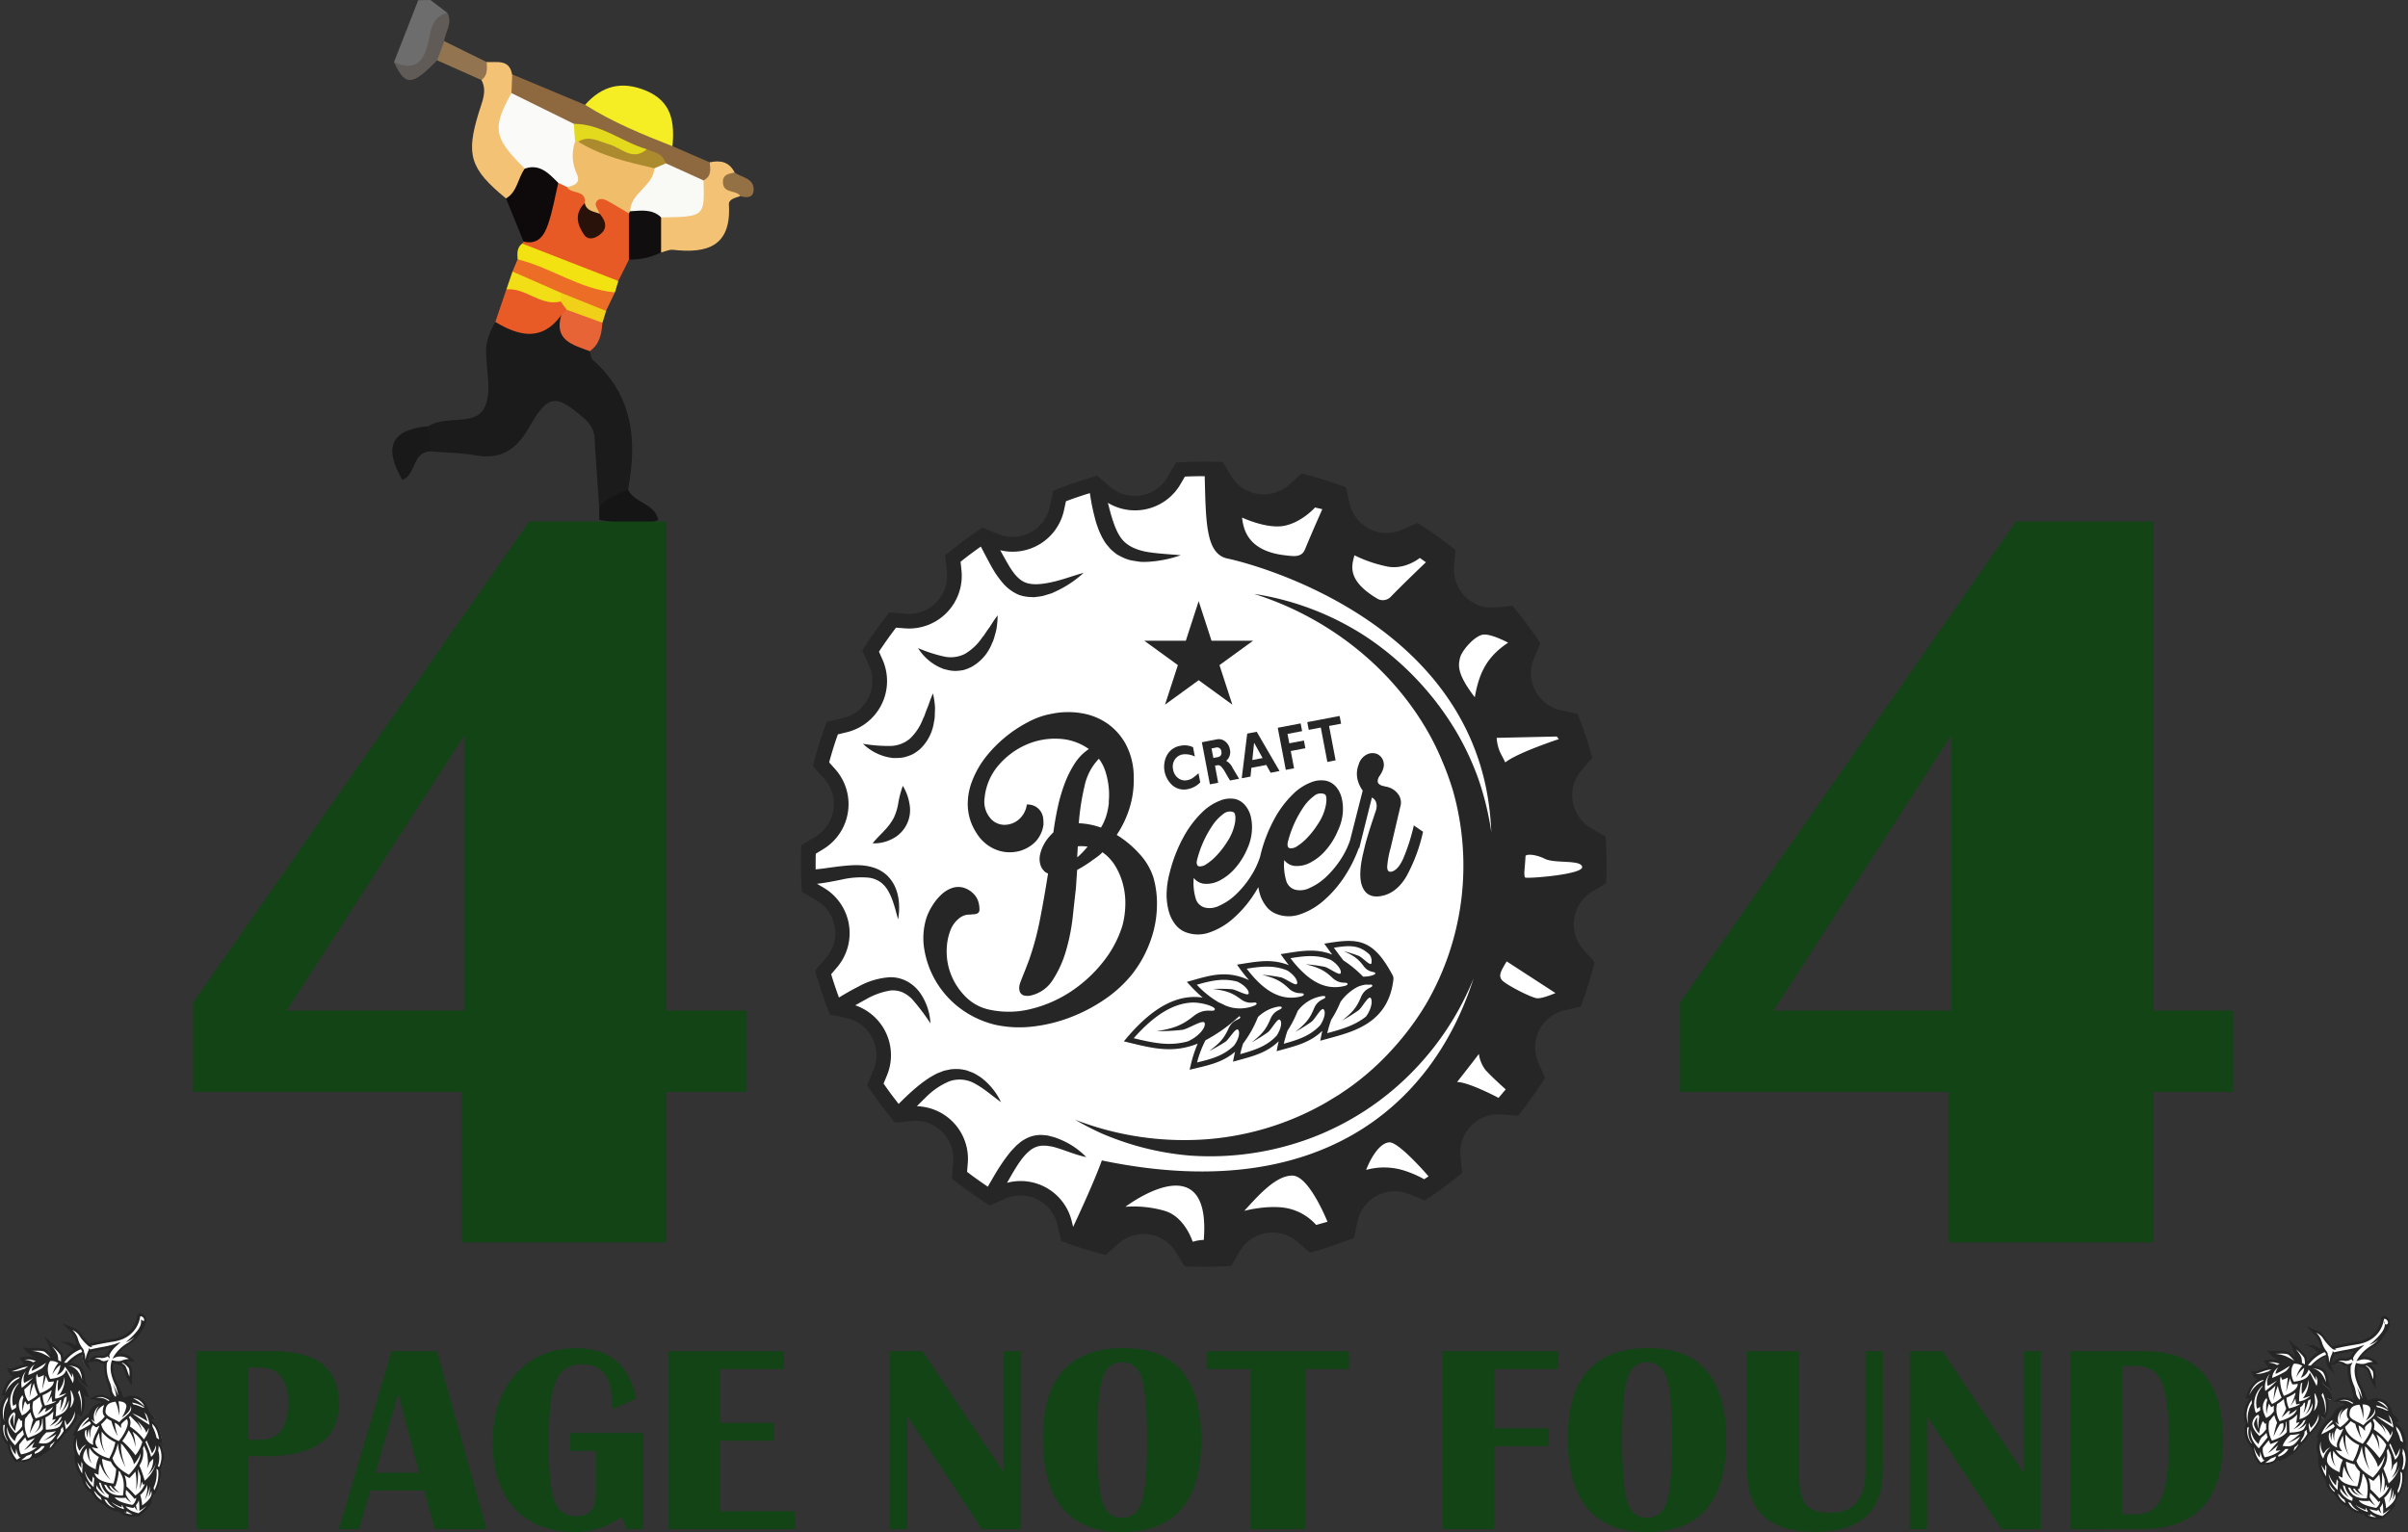 <svg id="Capa_1" data-name="Capa 1" xmlns="http://www.w3.org/2000/svg" viewBox="0 0 760.25 483.84"><rect x="0" y="0" width="760.25" height="483.84" fill="#333333" stroke="none"/><defs><style>.cls-1{fill:#6d6d6e;}.cls-2{fill:#1b1b1b;}.cls-3{fill:#e75925;}.cls-4{fill:#f4c274;}.cls-5{fill:#8e693f;}.cls-6{fill:#f3c275;}.cls-7{fill:#f6ee25;}.cls-8{fill:#ec6d26;}.cls-9{fill:#f3e212;}.cls-10{fill:#110e0f;}.cls-11{fill:#141514;}.cls-12{fill:#e66436;}.cls-13{fill:#605b57;}.cls-14{fill:#927550;}.cls-15{fill:#f0d018;}.cls-16{fill:#947145;}.cls-17{fill:#0e090b;}.cls-18{fill:#e95b26;}.cls-19{fill:#191919;}.cls-20{fill:#f2de17;}.cls-21{fill:#fafaf8;}.cls-22{fill:#f0bd6b;}.cls-23{fill:#28120a;}.cls-24{fill:#f9f9f6;}.cls-25{fill:#ac8a2e;}.cls-26{fill:#e4da1d;}.cls-27{fill:#124416;}.cls-28{fill:#fff;}.cls-29{fill:#262626;}</style></defs><path class="cls-1" d="M167.45,66l7.67-19.59H179l5.25,4c-2.4,3.79-3,8.25-4.74,12.3C177.05,68.69,173.3,71.58,167.45,66Z" transform="translate(-43.06 -46.38)"/><path class="cls-2" d="M178.26,181c5.53-3.53,14.56-.09,17.6-5.57,2.62-4.74.71-12,.67-18.17,0-3.41,1.29-6.33,2.91-9.18,6.95.25,14.08,2.06,20.47-2.39,2.52,4.35,6.47,7.57,9.37,11.64.29.91.31,2.14.93,2.69,12.75,11.24,14.06,25.54,11.12,41-1.78,3.88-5.1,5.34-9.08,5.78-.48-7.08-1-14.15-1.42-21.23a8.77,8.77,0,0,0-3-6.74c-9.37-8.26-11.7-8-17.83,2.71-3.71,6.51-8.63,10.08-16.57,8.68-4.73-.83-9.6-.89-14.41-1.29C175.34,186.59,177.24,183.73,178.26,181Z" transform="translate(-43.06 -46.38)"/><path class="cls-3" d="M241.63,128.37l-3.35,6.72c-11.73.19-21.7-4.13-30.35-11.82l.45-.58c6.6-4.73,6.6-12.55,9-19.24,1.75-1.64,3.53-.71,5.32-.08,2.74,1.59,6.43,2.31,6.27,6.62.15,2.15-.77,4.32.16,6.64,2.17-1.32.16-3,.52-4.46-.25-4.9,2.82-5,6.19-4a12,12,0,0,1,7.17,5.77C244.7,118.93,245.32,123.87,241.63,128.37Z" transform="translate(-43.06 -46.38)"/><path class="cls-4" d="M202.82,109.05c-11.38-9.34-12.75-13.72-8.56-27.26,1-3.32,2.7-6.61.79-10.16.6-1.88-.59-4.29,1.69-5.66,3.22.19,7.12-1,8,3.91.82,1.73,1.65,3.46,1.5,5.45-4.61,8.7-2.23,16.53,3,24C208.85,103.73,209.09,108.56,202.82,109.05Z" transform="translate(-43.06 -46.38)"/><path class="cls-5" d="M204.54,75.77l.24-5.89,23,9.6c10.36,1.91,19.72,5.92,27.59,13.07l11.78,5.1c2,2.55,1.51,4.67-1.08,6.45-5.47,1.47-9.38-1.66-13.39-4.53a16.28,16.28,0,0,0-6.9-4.06c-7.29-2.8-14.14-6.76-22-8.06C217.08,84.05,209,82.85,204.54,75.77Z" transform="translate(-43.06 -46.38)"/><path class="cls-6" d="M265.14,103.36c2.6-1.23,2.23-3.49,2-5.71,3.37-.75,6.19-.17,7.86,3.22-1.51,3,1.95,4.79,1.8,7.45-1.52.51-3.72.93-3.61,2.69.8,13.16-6.87,15.5-17.65,14.26-1.2-.14-2.5.55-3.75.85-3.37-3.23-3.09-6.94-1.43-10.82C255.74,111.9,263.31,111.17,265.14,103.36Z" transform="translate(-43.06 -46.38)"/><path class="cls-7" d="M255.37,92.55c-9.5-3.73-18.93-7.58-27.59-13.07,5.33-6,11.53-7.64,19.15-4.5C255.2,78.39,256.08,85,255.37,92.55Z" transform="translate(-43.06 -46.38)"/><path class="cls-8" d="M204.86,132.14l1.62-3.85c11.74-1,20.84,5.89,30.72,10.42l-2.82,5.86c-5.74,1.76-10.1-2.18-15.07-3.62C214.11,138.66,208.33,137.28,204.86,132.14Z" transform="translate(-43.06 -46.38)"/><path class="cls-9" d="M237.2,138.71c-11.1-.94-20.16-7.88-30.72-10.42-.12-1.85-.27-3.71,1.44-5l30.36,11.83Z" transform="translate(-43.06 -46.38)"/><path class="cls-10" d="M251.78,115q0,5.55,0,11.08a20.8,20.8,0,0,1-10.16,2.25V113.75a2.62,2.62,0,0,1,1.58-2.21C246.91,110.65,250.1,111,251.78,115Z" transform="translate(-43.06 -46.38)"/><path class="cls-11" d="M232.25,206.77c2-3.59,5.93-4.06,9.08-5.78,2.07,4.32,8.45,4.34,9.58,9.6-6.23,2.6-12.44.86-18.66,0Z" transform="translate(-43.06 -46.38)"/><path class="cls-12" d="M229.28,157.29c-5.36-2-11.41-3.38-9-11.45-.37-1.81.79-2.38,2.23-2.72,4.05.75,8.29,1.13,10.74,5.19C233,151.79,232.4,155.09,229.28,157.29Z" transform="translate(-43.06 -46.38)"/><path class="cls-13" d="M167.45,66c6.11,2.75,9.14.57,10.71-5.79.91-3.67.94-8.54,6.13-9.8,1.79,3.23-.66,6-1,9,1.41,2.82.83,4.89-2.24,6.05C173.14,73.58,171,73.67,167.45,66Z" transform="translate(-43.06 -46.38)"/><path class="cls-14" d="M181.07,65.43l2.24-6.05L196.74,66c.09,2.08.32,4.2-1.69,5.66Z" transform="translate(-43.06 -46.38)"/><path class="cls-15" d="M233.27,148.31,222,144.21c-.88-.74-2.13-1-2.66-2.2a2.8,2.8,0,0,1,.8-3.19l14.28,5.75Z" transform="translate(-43.06 -46.38)"/><path class="cls-16" d="M276.81,108.32c-1.32-2.08-5.32-.69-5.51-4.23-.15-2.66,1.87-2.84,3.71-3.22,2.19,1.61,6,1.71,6,5.36C281,108.89,278.88,108.92,276.81,108.32Z" transform="translate(-43.06 -46.38)"/><path class="cls-17" d="M202.82,109.05c3.61-2.11,3.71-6.43,5.93-9.42,5.64-3.49,9.12-1.92,10.56,4.48-1,4.37-1.77,8.85-3.21,13.08-1.15,3.39-3.07,6.61-7.72,5.5Q205.59,115.87,202.82,109.05Z" transform="translate(-43.06 -46.38)"/><path class="cls-18" d="M220.08,141.59l1.88,2.62-1.66,1.64c-6.13,8.5-13.36,6.68-20.86,2.2q1.76-5.15,3.5-10.29C209.71,134.31,214.5,139.73,220.08,141.59Z" transform="translate(-43.06 -46.38)"/><path class="cls-19" d="M178.26,181l.77,7.94c-5.9.06-4.51,7.43-8.95,9C164,187.45,166.69,182,178.26,181Z" transform="translate(-43.06 -46.38)"/><path class="cls-20" d="M220.08,141.59c-6.36,1.62-11-4.43-17.14-3.83l1.92-5.62,15.24,6.68C220.09,139.75,220.08,140.67,220.08,141.59Z" transform="translate(-43.06 -46.38)"/><path class="cls-21" d="M219.31,104.11c-2.94-2.85-5.71-6.11-10.56-4.48-9.87-9.8-10.38-12.72-4.21-23.86l19.73,9.72a10.46,10.46,0,0,1,2.34,6.08c.15,3.17.76,6.32.7,9.5-.05,3.34-1.14,5.7-5.21,4.38Z" transform="translate(-43.06 -46.38)"/><path class="cls-22" d="M222.1,105.45c2.37-.49,4.42-1.2,3-4.33A13.47,13.47,0,0,1,224.67,91a5.61,5.61,0,0,1,2.81-.33c7.63,2.45,15.66,3.81,22.56,8.29,2.1,7.45-4.18,10.13-8.08,14.17l-.33.65c-2.16-1.27-4.3-2.57-6.49-3.8-1.42-.8-3.17-1.34-3.94.47-.36.83.76,2.29,1.2,3.47-2.61.31-5.08.42-4.73-3.4C228.22,106.15,223.31,107.84,222.1,105.45Z" transform="translate(-43.06 -46.38)"/><path class="cls-23" d="M227.67,110.49c.52,2.59,2.86,2.65,4.73,3.39,2.12,2.56,2.68,5-.61,7.06-1.4.86-3.19,1.18-4.26-.33C225.21,117.3,224.35,113.82,227.67,110.49Z" transform="translate(-43.06 -46.38)"/><path class="cls-24" d="M242,113.1c.18-5.89,7.28-7.87,7.69-13.62.82-1.39,1.1-4,3.57-1.53l11.92,5.41c.34,11.47.34,11.47-13.36,11.68C248.93,112.26,245.4,112.91,242,113.1Z" transform="translate(-43.06 -46.38)"/><path class="cls-25" d="M253.22,98l-3.57,1.53c-8.31-1.93-16.63-3.84-24-8.38,2.58-4.52,5.94-2,9.23-1.13,4.15,1.17,7.5,5.14,12.42,3.54C249.65,94.45,252.43,94.87,253.22,98Z" transform="translate(-43.06 -46.38)"/><path class="cls-26" d="M247.26,93.51c-4.49,3.94-8.06-.49-11.87-1.55-3.3-.93-6.28-2.93-9.77-.86l-1-.12c-.13-1.84-.27-3.66-.4-5.49C232.87,85.47,239.46,91.25,247.26,93.51Z" transform="translate(-43.06 -46.38)"/><path class="cls-27" d="M105.18,529.27V473.1h24.24q20.61,0,20.62,16.5,0,16.66-22.93,16.67h-5.63v23Zm16.3-28.19h3.66q8.89,0,8.89-11.77,0-11-8.89-11h-3.66Z" transform="translate(-43.06 -46.38)"/><path class="cls-27" d="M181,473.1l15.64,56.17H180.29L177,517.09H160l-3.58,12.18h-6.38l16.63-56.17Zm-19.39,38.35h13.79l-6.63-24.9Z" transform="translate(-43.06 -46.38)"/><path class="cls-27" d="M223.05,498.94h23.12v30.33H241l-1.77-3.87a24.44,24.44,0,0,1-14.36,4.82q-12.48,0-19.37-7.47T198.6,501.7q0-13.21,7.3-21.38T225,472.15q15.55,0,18.93,15.88l-7.65,3.5v-1.36l-.13-3q-.78-9.92-9.17-9.92-6.18,0-8.44,5.27t-2.26,19.63q0,13.41,1.83,18.23a6.87,6.87,0,0,0,7,4.82q6.06,0,6.05-6.75V504.58h-8.1Z" transform="translate(-43.06 -46.38)"/><path class="cls-27" d="M290.58,473.1v5.63H270.45v17h16.92v5.64H270.45v22.26H294v5.64H254.16V473.1Z" transform="translate(-43.06 -46.38)"/><path class="cls-27" d="M365.44,473.1v56.17H353l-23.46-35.56v35.56H324V473.1h10.33L360,511.49V473.1Z" transform="translate(-43.06 -46.38)"/><path class="cls-27" d="M397.79,472.11q24.52,0,24.52,29.05t-25,29.06q-25,0-25-29.72Q372.35,472.11,397.79,472.11Zm-.46,4.48q-4.6,0-6.23,5.09t-1.63,19.48q0,14.41,1.63,19.49t6.23,5.08c3.08,0,5.15-1.69,6.24-5.08s1.62-9.88,1.62-19.49-.54-16.06-1.62-19.46S400.41,476.59,397.33,476.59Z" transform="translate(-43.06 -46.38)"/><path class="cls-27" d="M468.94,473.1v5.63H455.16v50.54H437.87V478.73H424V473.1Z" transform="translate(-43.06 -46.38)"/><path class="cls-27" d="M535.08,473.1v5.63H514.71v18.73H532v5.64H514.71v26.17h-16.3V473.1Z" transform="translate(-43.06 -46.38)"/><path class="cls-27" d="M563.51,472.11q24.54,0,24.53,29.05t-25,29.06q-25,0-25-29.72Q538.08,472.11,563.51,472.11Zm-.45,4.48q-4.6,0-6.23,5.09t-1.63,19.48q0,14.41,1.63,19.49t6.23,5.08q4.61,0,6.24-5.08t1.62-19.49q0-14.36-1.62-19.46T563.06,476.59Z" transform="translate(-43.06 -46.38)"/><path class="cls-27" d="M637.47,473.1v37.69q0,19.4-21.44,19.39t-21.36-19.39V473.1H611v38.19q0,7.41,2.11,10.12t7.84,2.72q11.08,0,11.08-13.34V473.1Z" transform="translate(-43.06 -46.38)"/><path class="cls-27" d="M687.39,473.1v56.17H674.92l-23.46-35.56v35.56H646V473.1h10.33l25.6,38.39V473.1Z" transform="translate(-43.06 -46.38)"/><path class="cls-27" d="M696.77,529.27V473.1h23.3q24.81,0,24.81,28.15t-25.72,28Zm16.3-4.65h4.28q5.88,0,8.15-5.08t2.26-18.38q0-13.29-2.24-18.35t-8.17-5.06h-4.28Z" transform="translate(-43.06 -46.38)"/><path class="cls-27" d="M278.67,391.21H253.49v47.54H188.77V391.21H104V363L210.12,211.08h43.37V365.53h25.18ZM133.56,365.53h56.21V278.46Z" transform="translate(-43.06 -46.38)"/><path class="cls-27" d="M748.1,391.21H722.91v47.54H658.19V391.21H573.46V363L679.54,211.08h43.37V365.53H748.1ZM603,365.53H659.2V278.46Z" transform="translate(-43.06 -46.38)"/><path class="cls-28" d="M541.2,362.57c1.37-3.74,2.57-7.6,3.59-11.49l.11-.45-3-3.37a13.47,13.47,0,0,1,3-20.48l3.83-2.34V324c.06-1.55.1-3.11.1-4.67,0-2.37-.08-4.86-.23-7.41l0-.46-3.88-2.26a13.47,13.47,0,0,1-3.46-20.41l2.94-3.44-.12-.44c-1.09-3.83-2.38-7.67-3.85-11.41l-.17-.43-4.42-1a13.48,13.48,0,0,1-9.6-18.34l1.73-4.15-.26-.39c-2.23-3.32-4.66-6.57-7.21-9.68l-.29-.36-4.47.46a13.47,13.47,0,0,1-14.8-14.48l.36-4.48-.36-.28c-3.14-2.47-6.45-4.82-9.83-7l-.39-.25L486.38,215a13.46,13.46,0,0,1-18.54-9.19l-1-4.41-.44-.16c-3.73-1.36-7.59-2.57-11.49-3.59l-.45-.11-3.37,3a13.47,13.47,0,0,1-20.48-3l-2.33-3.82-.47,0c-4.09-.15-8-.11-12.08.13l-.46,0L413,197.69a13.47,13.47,0,0,1-20.41,3.46l-3.43-2.94-.45.12c-3.82,1.09-7.66,2.38-11.41,3.85l-.43.17-.95,4.42a13.47,13.47,0,0,1-18.34,9.6l-4.16-1.73-.39.26c-3.33,2.24-6.58,4.67-9.68,7.21l-.36.29.46,4.47a13.47,13.47,0,0,1-14.48,14.8l-4.48-.36-.28.36c-2.48,3.15-4.83,6.46-7,9.83l-.25.39,1.81,4.13a13.46,13.46,0,0,1-9.19,18.54l-4.41,1.06-.16.43c-1.37,3.74-2.57,7.61-3.58,11.49l-.12.45,3,3.37a13.48,13.48,0,0,1-3,20.48l-3.82,2.33,0,.47c-.06,1.55-.09,3.11-.09,4.67,0,2.37.07,4.86.22,7.41l0,.46,3.87,2.26a13.47,13.47,0,0,1,3.46,20.41L302,353.29l.12.44c1.09,3.83,2.39,7.66,3.85,11.41l.17.43,4.42,1a13.46,13.46,0,0,1,9.6,18.33L318.42,389l.26.39c2.24,3.32,4.67,6.58,7.21,9.68l.3.36,4.46-.46a13.47,13.47,0,0,1,14.8,14.48l-.36,4.48.36.28c3.15,2.48,6.46,4.83,9.84,7l.38.26,4.13-1.82a13.46,13.46,0,0,1,18.54,9.19l1.05,4.41.44.15c3.72,1.37,7.59,2.58,11.49,3.59l.45.12,3.37-3a13.47,13.47,0,0,1,20.48,3l2.34,3.82.46,0c3.93.14,7.8.12,12.08-.13l.47,0,2.25-3.88a13.47,13.47,0,0,1,20.41-3.46l3.44,2.94.44-.12c3.82-1.09,7.66-2.38,11.41-3.85l.43-.17,1-4.42a13.46,13.46,0,0,1,18.34-9.6L492.8,424l.39-.26c3.33-2.24,6.59-4.67,9.68-7.21l.36-.29-.46-4.47A13.48,13.48,0,0,1,517.24,397l4.49.36L522,397c2.48-3.15,4.83-6.46,7-9.83l.25-.39-1.82-4.13a13.46,13.46,0,0,1,9.19-18.54L541,363Z" transform="translate(-43.06 -46.38)"/><path class="cls-29" d="M550.05,311.82l-.07-1.24-4.54-2.64a12,12,0,0,1-3.09-18.23l3.44-4-.34-1.19c-1.09-3.86-2.4-7.74-3.89-11.54l-.45-1.15-5.18-1.12a12,12,0,0,1-8.57-16.37l2-4.87-.69-1c-2.27-3.36-4.72-6.66-7.3-9.79l-.78-1-5.24.54a12,12,0,0,1-13.21-12.93l.42-5.25-1-.77c-3.18-2.5-6.52-4.87-9.94-7.07l-1.05-.67-4.83,2.14a12,12,0,0,1-16.56-8.22L468,200.28l-1.16-.43c-3.78-1.38-7.69-2.61-11.63-3.63l-1.19-.31-3.95,3.53a12,12,0,0,1-18.29-2.69l-2.74-4.49-1.23,0c-4-.15-8-.12-12.22.13l-1.24.07L411.72,197a12,12,0,0,1-18.23,3.09l-4-3.45-1.19.34c-3.88,1.1-7.76,2.41-11.54,3.89l-1.15.45-1.12,5.18A12,12,0,0,1,358.09,215l-4.87-2-1,.7c-3.37,2.26-6.66,4.71-9.79,7.29l-1,.78L342,227a12,12,0,0,1-12.93,13.21l-5.25-.42-.76,1c-2.51,3.19-4.89,6.53-7.08,9.95l-.67,1,2.14,4.83a12,12,0,0,1-8.21,16.56l-5.16,1.23-.43,1.16c-1.38,3.78-2.6,7.7-3.63,11.63l-.31,1.2,3.53,3.94a12,12,0,0,1-2.69,18.29l-4.48,2.74-.05,1.23c-.06,1.57-.1,3.15-.1,4.73,0,2.4.08,4.92.23,7.49l.07,1.24,4.55,2.64a12,12,0,0,1,3.09,18.23l-3.45,4,.34,1.19c1.1,3.87,2.41,7.75,3.89,11.54l.45,1.15,5.18,1.13a12,12,0,0,1,8.57,16.37l-2,4.87.69,1c2.26,3.37,4.72,6.66,7.29,9.79l.78,1,5.24-.54A12,12,0,0,1,344,413.35l-.42,5.25,1,.77c3.19,2.5,6.53,4.88,9.95,7.07l1,.67,4.83-2.14a12,12,0,0,1,16.56,8.22l1.23,5.15,1.17.43c3.76,1.38,7.68,2.6,11.62,3.63l1.2.31,3.94-3.53a12,12,0,0,1,18.29,2.69l2.74,4.49,1.24,0c1.57.06,3.14.1,4.72.1,2.43,0,4.88-.08,7.5-.23l1.23-.07,2.65-4.55a12,12,0,0,1,18.22-3.09l4,3.45,1.19-.34c3.87-1.1,7.75-2.41,11.54-3.89l1.15-.45,1.12-5.18a12,12,0,0,1,16.37-8.57l4.88,2,1-.69c3.37-2.26,6.66-4.71,9.79-7.29l1-.78-.53-5.24a12,12,0,0,1,12.92-13.21l5.25.42.77-1c2.5-3.19,4.88-6.53,7.07-9.95l.67-1L528.76,382A12,12,0,0,1,537,365.46l5.16-1.23.42-1.17c1.38-3.77,2.61-7.68,3.63-11.62l.31-1.2L543,346.3a12,12,0,0,1,2.7-18.29l4.48-2.74,0-1.24c.06-1.56.1-3.14.1-4.72C550.28,316.91,550.2,314.39,550.05,311.82ZM377.36,406.07a15.38,15.38,0,0,0-2.59-.84,10.24,10.24,0,0,0-1.38-.3l-1.46-.12a10.17,10.17,0,0,0-5.77,1.64,6.62,6.62,0,0,0-1.2.85c-.37.31-.76.61-1.1.94-.61.67-1.31,1.33-1.85,2a51.61,51.61,0,0,0-3.11,4.28c-.95,1.44-1.83,2.92-2.67,4.39-.45.75-.87,1.49-1.29,2.24-2.23-1.5-4.43-3.06-6.56-4.69l.23-2.78a16.61,16.61,0,0,0-16.07-17.94c.88-.9,1.76-1.79,2.65-2.64a23,23,0,0,1,7.52-5.2,9.76,9.76,0,0,1,8.39.84c2.74,1.5,5.19,3.69,8,5.72a20.84,20.84,0,0,0-6.61-8c-.79-.45-1.56-1-2.39-1.35l-1.33-.49a5.28,5.28,0,0,0-1.36-.38,10.73,10.73,0,0,0-2.88-.24,11.64,11.64,0,0,0-1.45.1l-1.41.31a6.14,6.14,0,0,0-1.36.42l-1.31.51c-.83.41-1.63.87-2.41,1.33a42.8,42.8,0,0,0-4.26,3.17c-2,1.66-3.79,3.42-5.55,5.17-1.65-2.09-3.25-4.24-4.76-6.43l1.07-2.58a16.65,16.65,0,0,0-10-22.13c1-.59,2.08-1.19,3.11-1.74a22.77,22.77,0,0,1,8-2.94,8,8,0,0,1,3.72.54,10.18,10.18,0,0,1,3.28,2.38,68.74,68.74,0,0,1,5.62,7.46,18.47,18.47,0,0,0-3.17-9.48,12.16,12.16,0,0,0-4.05-3.7,11,11,0,0,0-5.56-1.39A23.51,23.51,0,0,0,314,358c-2.13,1.06-4.12,2.24-6.07,3.41-.89-2.44-1.73-4.9-2.45-7.37l1.83-2.14a16.66,16.66,0,0,0-4.27-25.21L301,325.49c1.08-.12,2.14-.27,3.16-.44,1.58-.27,3.11-.59,4.61-.88a27,27,0,0,1,8.66-.6,8.19,8.19,0,0,1,3.64,1.41,9,9,0,0,1,2.59,3.11c1.4,2.52,2.08,5.56,2.94,8.64a19.84,19.84,0,0,0,.3-4.81,15.54,15.54,0,0,0-1-4.87,11.8,11.8,0,0,0-2.95-4.37,11.62,11.62,0,0,0-4.8-2.51c-3.48-.92-6.86-.52-10-.19-2.63.3-5.17.75-7.58.95,0-.54,0-1.09,0-1.62,0-1.11,0-2.22.05-3.32l2.37-1.45a16.63,16.63,0,0,0,3.73-25.29l-1.88-2.1c.81-3,1.73-6,2.76-8.85l2.75-.66a16.63,16.63,0,0,0,11.35-22.9l-1.13-2.56c1.7-2.59,3.51-5.13,5.39-7.58l2.78.22a16.64,16.64,0,0,0,17.88-18.27l-.28-2.77c2.07-1.66,4.21-3.26,6.39-4.79,1.19,2.28,2.38,4.6,3.74,7a30.16,30.16,0,0,0,3.27,4.6,13.66,13.66,0,0,0,5,3.65,12.44,12.44,0,0,0,3.11.66l1.55.08c.5,0,1-.11,1.47-.17a13.29,13.29,0,0,0,1.45-.23l1.36-.4,1.34-.41c.43-.18.84-.38,1.25-.57a34,34,0,0,0,8.91-5.91c-3.44.94-6.67,2.2-9.92,2.91s-6.43,1.1-8.8,0-4.09-3.75-5.72-6.66c-.63-1.1-1.25-2.24-1.89-3.39A16.6,16.6,0,0,0,379,207.44l.6-2.76c2.49-.94,5-1.79,7.56-2.57a65.29,65.29,0,0,0,1.6,7.94,22.32,22.32,0,0,0,.81,2.65,22.78,22.78,0,0,0,1.09,2.65,18.71,18.71,0,0,0,1.48,2.59c.3.42.66.81,1,1.21a7.27,7.27,0,0,0,1.09,1.13c.4.34.8.69,1.21,1s.91.53,1.36.78a14,14,0,0,0,2.83,1.15c1,.26,1.93.36,2.88.52s1.87.09,2.8.09a38.15,38.15,0,0,0,10.54-2.09c-3.55-.33-7-.47-10.32-1s-6.2-1.74-8-3.78-2.83-5.1-3.77-8.27c-.31-1.14-.61-2.31-.92-3.5a16.6,16.6,0,0,0,22.92-5.89l1.4-2.4c2.14-.1,4.21-.13,6.25-.12.37,14.75.38,24.54,7.17,26,8,1.65,78.12,19.8,83.07,82.52.1,1.31.18,2.62.25,3.93a92.27,92.27,0,0,0-3.92-16.35,86.11,86.11,0,0,0-8.5-17.64,93.24,93.24,0,0,0-26.93-27.64A89.14,89.14,0,0,0,439,233.94c24.19,7.65,44.37,24.16,55.79,45.19a83.55,83.55,0,0,1,3.8,8.08c1.17,2.73,2.15,5.53,3.05,8.35a86.9,86.9,0,0,1-8.44,68.07,88.58,88.58,0,0,1-10.55,14.12,84.14,84.14,0,0,1-13.17,11.83c-1.2.87-2.44,1.67-3.67,2.52l-3.8,2.31a89.29,89.29,0,0,1-43,12A95.44,95.44,0,0,1,382.49,400a89.85,89.85,0,0,0,8.45,4.36,90.8,90.8,0,0,0,9,3.31,88.36,88.36,0,0,0,18.87,3.66,90.81,90.81,0,0,0,38.2-5.57,88.27,88.27,0,0,0,32.51-21.45,90.46,90.46,0,0,0,18.8-29c-13.28,41.52-50.22,71.55-117.38,57.55-2.32,6.37-6.68,15.89-9.08,21l-.4-1.68A16.6,16.6,0,0,0,361,419.93c.57-1,1.14-2,1.72-3,1.65-2.78,3.42-5.62,5.63-7.29A6.66,6.66,0,0,1,372,408.2l1.07,0a8.55,8.55,0,0,1,1.11.12,12.65,12.65,0,0,1,2.27.49c3.07.9,6.11,2.28,9.56,3A24.25,24.25,0,0,0,377.36,406.07Zm21,21.43c9.16-6.6,26.77-14.67,24.75,10.46a13.2,13.2,0,0,0-3.5.59s-2.39-7.84-8.8-9.76A35.35,35.35,0,0,0,398.34,427.5Zm37.54,1.29c4.27-4.68,10-11.28,15.27-11.14s11,14.58,11,14.58l-3.57,1a16.81,16.81,0,0,0-9.56-5.36C443,426.86,435.88,428.79,435.88,428.79Zm38.47-12.93c1.56-4,4.31-8.53,7.33-8.71s12.38,10.73,12.38,10.73l-1.37.91s-5.41-3.11-10.27-3.57A21,21,0,0,0,474.35,415.86ZM448.69,212.4c5.56-1.2,9.55-5.75,9.55-5.75l2.3.54s-3.22,7.2-5.49,12.74c-1.05,2.55-3.54,2.14-6.28,1.82-12.26-1.41-13.16-8.82-13.57-11.92C435.2,209.83,443.14,213.59,448.69,212.4Zm22,9.35a42.26,42.26,0,0,0,10.54,3.58c5.6,1,10.09-2.75,10.09-2.75l1.93,1.37s-6.92,6.58-11.13,10.93a3.44,3.44,0,0,1-4.24.55C468.19,229.64,469.83,225,470.68,221.75ZM518.75,350l15.4,10s-3.92,1.72-5.71,1.65-10.31-4.47-11.27-5.84S516.75,353.28,518.75,350Zm-2.06-66a13.6,13.6,0,0,1-1.11-4.6l19-.42.62.83s-13.06,4.26-16.91,7.36C518.34,287.13,517.65,285.89,516.69,284Zm8,39.57c-.74-.37-.14-3.3,0-6.77,0-.74,3-.75,6.14.81s11.46.18,11.74,2.57S525.42,323.89,524.69,323.53ZM504,254.21c.55-2.48,4.86-7.24,7.47-7.43s7.75,2.57,7.75,2.57c-7,4.58-9.26,10-10.54,17.24C503.14,259.34,503.41,256.68,504,254.21Zm8.26,130.29c1.92,2.13,6.18,5.92,6.18,5.92l-2.26,2.68s-9.36-5-13.09-5c0,0,6.78-8.62,6.87-8.9A10.81,10.81,0,0,0,512.22,384.5Z" transform="translate(-43.06 -46.38)"/><path class="cls-29" d="M339.78,257.15l1.13.47,1.22.32a11.29,11.29,0,0,0,2.56.33,15.82,15.82,0,0,0,2.64-.3,14.1,14.1,0,0,0,2.49-1,14.43,14.43,0,0,0,6.4-7.34,10.94,10.94,0,0,0,.81-2.17c.22-.73.41-1.47.59-2.2a28.79,28.79,0,0,0,.42-4.52c-1,1.21-1.71,2.46-2.51,3.66q-.64.87-1.23,1.74l-.57.87c-.2.28-.44.53-.64.8a16.76,16.76,0,0,1-5.4,5.08,9.86,9.86,0,0,1-6.79.78,45.62,45.62,0,0,1-8-2.62A16.09,16.09,0,0,0,339.78,257.15Z" transform="translate(-43.06 -46.38)"/><path class="cls-29" d="M338.2,272.14c0-.76.06-1.52.07-2.28a29.25,29.25,0,0,0-.64-4.49c-.67,1.4-1.1,2.79-1.6,4.14-.28.66-.54,1.32-.79,2l-.35,1c-.13.32-.31.62-.44.93a16.8,16.8,0,0,1-4.08,6.19,9.8,9.8,0,0,1-6.43,2.33,46.39,46.39,0,0,1-8.42-.69,16.15,16.15,0,0,0,8.13,4.29l1.21.2,1.26,0a11.26,11.26,0,0,0,2.56-.27,15.69,15.69,0,0,0,2.51-.9,14.75,14.75,0,0,0,2.2-1.51,14.56,14.56,0,0,0,4.53-8.62A10.56,10.56,0,0,0,338.2,272.14Z" transform="translate(-43.06 -46.38)"/><path class="cls-29" d="M328.1,294.55a31.19,31.19,0,0,0-1.47,5.66,17.27,17.27,0,0,1-1.41,4.5,17.92,17.92,0,0,1-2.76,3.78c-1.16,1.3-2.57,2.54-3.9,4.22a12.3,12.3,0,0,0,6-1.3,10.19,10.19,0,0,0,5.64-11.16A15.86,15.86,0,0,0,328.1,294.55Z" transform="translate(-43.06 -46.38)"/><path class="cls-29" d="M400.17,354.44a36.06,36.06,0,0,0,4.31-6.7,38.05,38.05,0,0,0,2.86-7.67,34.54,34.54,0,0,0,1-8.22,29.8,29.8,0,0,0-1.12-8.32,20,20,0,0,0-4.41-7.48,32.5,32.5,0,0,0-7.18-6,32.46,32.46,0,0,0,4.06-8.52,29.83,29.83,0,0,0,1.31-9.65,22.17,22.17,0,0,0-2.39-10.23,19,19,0,0,0-5.91-6.76,19.86,19.86,0,0,0-8.24-3.28,25.62,25.62,0,0,0-9.35.19,24.74,24.74,0,0,0-7.14,2.45,41.43,41.43,0,0,0-13.6,11.09A29.26,29.26,0,0,0,350,293a19.79,19.79,0,0,0-1.38,8.22,16.78,16.78,0,0,0,2.77,8.29,12.81,12.81,0,0,0,4.25,4.26,11.82,11.82,0,0,0,5,1.71,12.31,12.31,0,0,0,4.69-.45,11.73,11.73,0,0,0,3.73-2,8.72,8.72,0,0,0,2.43-3,9.43,9.43,0,0,0,1-3.14,12.47,12.47,0,0,0-.07-2,4.94,4.94,0,0,0-2.34-3.75,5.27,5.27,0,0,0-2.83-.69,7.49,7.49,0,0,1-2.19,4.41,6.91,6.91,0,0,1-4.55,2,5.81,5.81,0,0,1-5-2.36,8,8,0,0,1-1.6-6.06,18.48,18.48,0,0,1,4.36-10.32,24.39,24.39,0,0,1,8.64-6.49,22.49,22.49,0,0,1,10.32-1.94,17.53,17.53,0,0,1,9.6,3.25,15.53,15.53,0,0,0-4.46,4.56,32.85,32.85,0,0,0-3.18,6.36,52.94,52.94,0,0,0-2.18,7.47q-.86,4-1.38,7.93a19,19,0,0,0-1.76,1.91,12.85,12.85,0,0,0-1.57,2.54,11.69,11.69,0,0,0-.92,2.83,6.18,6.18,0,0,0,.13,2.81,4.21,4.21,0,0,0,.89,1.75,3,3,0,0,0,1.55,1.13c-.9,5.72-1.79,10.73-2.64,15a90.61,90.61,0,0,1-3.39,12.42c-.62,1.65-1.14,3-1.55,4s-.76,1.9-1,2.55a7,7,0,0,0-.49,1.67,4.22,4.22,0,0,0,.06,1.37,2,2,0,0,0,1.4,1.52,4.83,4.83,0,0,0,2.21,0,11.13,11.13,0,0,0,7-5.08,34.41,34.41,0,0,0,4.13-9.26,62.54,62.54,0,0,0,2.07-10.52c.38-3.57.72-6.59,1-9.06l.38-5.73c.93-.51,1.81-1,2.66-1.56s1.61-1.06,2.31-1.6c.52-.35,1-.71,1.54-1.1a12.05,12.05,0,0,0,1.49-1.32,14.28,14.28,0,0,1,4.06,4.36,21.36,21.36,0,0,1,2.45,5.89,23.56,23.56,0,0,1,.7,6.54,27.67,27.67,0,0,1-.91,6.38,35.14,35.14,0,0,1-6.33,11.75,43.5,43.5,0,0,1-10.13,9.19,39.86,39.86,0,0,1-12.32,5.36,28.59,28.59,0,0,1-12.79.33,14.94,14.94,0,0,1-8-4.23,20.39,20.39,0,0,1-4.6-7.08,19.75,19.75,0,0,1-1.31-7.62,18,18,0,0,1,1.17-6.2,8.79,8.79,0,0,1,2.76-3.8,5.12,5.12,0,0,1,2.84-1.17c.65,0,1.22-.09,1.73-.11a2.72,2.72,0,0,0,1.26-.31,1.21,1.21,0,0,0,.58-1,8.54,8.54,0,0,0-.25-2.3,6.26,6.26,0,0,0-1.74-3,7.48,7.48,0,0,0-2.94-1.76,6.07,6.07,0,0,0-3.82.11,9.54,9.54,0,0,0-3.36,2.12,16.9,16.9,0,0,0-2.73,3.37,18.43,18.43,0,0,0-1.84,3.74,21.27,21.27,0,0,0-.79,9.73,29.18,29.18,0,0,0,11.78,19.3A30.47,30.47,0,0,0,357.21,370a35.82,35.82,0,0,0,11.77.59,48.38,48.38,0,0,0,11.84-2.86,51.8,51.8,0,0,0,10.79-5.59A40,40,0,0,0,400.17,354.44Zm-17-37.26q0-1,.09-1.77c0-.53.06-1.11.08-1.76a14.7,14.7,0,0,1,3.1.1A26.89,26.89,0,0,1,383.14,317.18Zm10-17.47a21.77,21.77,0,0,1-.84,4.32c-.13.43-.34,1-.61,1.63a15.3,15.3,0,0,1-1.07,2.08,23.37,23.37,0,0,0-7-1.37,77.16,77.16,0,0,1,1.82-11.74A17.62,17.62,0,0,1,390,286a13.55,13.55,0,0,1,2.09,4.1,24.56,24.56,0,0,1,1,4.79A23.26,23.26,0,0,1,393.1,299.71Z" transform="translate(-43.06 -46.38)"/><path class="cls-29" d="M461.93,293a8.34,8.34,0,0,0-4.92.44,16.62,16.62,0,0,0-5.77,3.78,32.25,32.25,0,0,0-5.64,7.44,46.72,46.72,0,0,0-4.51,11.47c-.07.26-.12.52-.18.78a26.73,26.73,0,0,1-3.19,6.59,30.64,30.64,0,0,1-4.61,5.5,18.23,18.23,0,0,1-5.09,3.41,6.75,6.75,0,0,1-4.44.62,4.13,4.13,0,0,1-3.08-3.14,17.2,17.2,0,0,1-.55-6.26,4.68,4.68,0,0,0,3.48,1.86,8.86,8.86,0,0,0,4.63-1,16.4,16.4,0,0,0,4.85-3.8,22.63,22.63,0,0,0,4-6.41,16,16,0,0,0,1.38-5.34,14.88,14.88,0,0,0-.33-4.67,8.65,8.65,0,0,0-1.74-3.51,6.14,6.14,0,0,0-3-2,8.27,8.27,0,0,0-4.92.45,16.58,16.58,0,0,0-5.77,3.77,32.25,32.25,0,0,0-5.64,7.44,46.72,46.72,0,0,0-4.51,11.47,27.9,27.9,0,0,0-1,6.66,19.81,19.81,0,0,0,.69,5.64,11.83,11.83,0,0,0,2.1,4.2,7.59,7.59,0,0,0,3.26,2.4,10.8,10.8,0,0,0,7.42.09,22,22,0,0,0,7.5-4.39,36.61,36.61,0,0,0,6.63-7.7c.48-.73.93-1.48,1.36-2.24a18,18,0,0,0,.41,1.89,11.83,11.83,0,0,0,2.1,4.2,7.59,7.59,0,0,0,3.26,2.4,10.74,10.74,0,0,0,7.42.09,22,22,0,0,0,7.5-4.39,36.32,36.32,0,0,0,6.63-7.7,43.34,43.34,0,0,0,4.41-8.89l.13.09,4-16a2.76,2.76,0,0,1,1.39,1.74,4.28,4.28,0,0,1-.13,2.36c-.36,1.09-.69,2.08-1,3s-.6,1.83-.91,2.8-.64,2.07-1,3.3-.7,2.68-1.09,4.35q-1.77,7.44-.15,10.92c1.08,2.33,3.09,3.19,6,2.61q4.71-.94,7.8-6.2a52.76,52.76,0,0,0,5.23-14.06l-2.91-2a61.59,61.59,0,0,1-3.27,10.3q-1.72,3.89-3.82,4.3c-.9.18-1.34-.36-1.31-1.64a29.88,29.88,0,0,1,1.1-5.94l3.05-13a4.41,4.41,0,0,0-.66-3.85,6,6,0,0,0-3.63-2.37c-.38-.07-.8-.17-1.26-.29a3.18,3.18,0,0,1-1.14-.54,1.2,1.2,0,0,1-.47-1,3,3,0,0,1,.64-1.65q1.68-2.52,1.21-4.33a3.63,3.63,0,0,0-1.92-2.5,3.88,3.88,0,0,0-3.26.06,5.08,5.08,0,0,0-2.7,3.32,7.76,7.76,0,0,0-.37,4.42,9.67,9.67,0,0,0,1.67,3.7l-4,15.75a26.62,26.62,0,0,1-3,6.07,31,31,0,0,1-4.61,5.5,18.23,18.23,0,0,1-5.09,3.41,6.75,6.75,0,0,1-4.44.62,4.12,4.12,0,0,1-3.08-3.14,17.2,17.2,0,0,1-.55-6.26,4.68,4.68,0,0,0,3.48,1.86,8.86,8.86,0,0,0,4.63-1,16.4,16.4,0,0,0,4.85-3.8,22.49,22.49,0,0,0,4-6.41A16,16,0,0,0,467,303.1a14.58,14.58,0,0,0-.34-4.67,8.63,8.63,0,0,0-1.73-3.51A6.07,6.07,0,0,0,461.93,293Zm-41,25.21a34.69,34.69,0,0,1,5-11.25,14.43,14.43,0,0,1,3.33-3.5,3.18,3.18,0,0,1,3.14-.62c.63.23.83,1.26.62,3.08a15.86,15.86,0,0,1-2.46,6.21,27.18,27.18,0,0,1-3.41,4.44,16.6,16.6,0,0,1-3.21,2.71,3.43,3.43,0,0,1-2.37.7C421,319.8,420.78,319.2,420.93,318.16Zm40.81-18a15.86,15.86,0,0,1-2.46,6.21,27.18,27.18,0,0,1-3.41,4.44,16.6,16.6,0,0,1-3.21,2.71,3.43,3.43,0,0,1-2.37.7c-.61-.13-.83-.73-.68-1.77a34.69,34.69,0,0,1,5-11.25,14.43,14.43,0,0,1,3.33-3.5,3.19,3.19,0,0,1,3.14-.63C461.75,297.27,462,298.3,461.74,300.12Z" transform="translate(-43.06 -46.38)"/><path class="cls-29" d="M462.53,344.17l-1.38.22.81,1.13,1.69,2.33c-4.91-1.94-9.3-1.25-14.58-.41l-1.69.27.81,1.13q.9,1.28,1.8,2.37c-5-2-9.38-1.3-14.7-.45l-1.69.27.81,1.13a45.35,45.35,0,0,0,3,3.76c-6.76-3.11-11.73-1.7-18,.09l-1.65.47.94,1a43.54,43.54,0,0,0,4.08,3.95c-6.76-1-14.63,1.67-24,12.75l-.9,1.07,1.77.43c7.64,1.86,13.86,3.36,21.54.29a41,41,0,0,0-2.22,6.88l-.33,1.36,1.67-.39c4.91-1.15,9-2.12,12.68-5.28-.13.57-.26,1.15-.38,1.76l-.28,1.37,1.66-.45c5-1.36,9.18-2.49,12.78-6-.13.58-.26,1.16-.39,1.77l-.27,1.37,1.65-.45c5-1.36,9.19-2.5,12.8-6-.14.57-.28,1.16-.4,1.77l-.27,1.37,2.35-.64c8.29-2.23,19.22-5,20.75-18.76a2.47,2.47,0,0,0-.15-1.08C476.73,343,472,342.67,462.53,344.17ZM472,365.43c1.2-1,3.06-4.62,3.78-3.89s.32,3.53-1.45,5.87h0c-3.52,2.85-7.9,4.08-12.23,5.25a37.49,37.49,0,0,1,1.26-4.25,34,34,0,0,0,2.93-5.63,15.41,15.41,0,0,1,5.19-4.63l.49-.23a11.44,11.44,0,0,1,2.35-.6,8.55,8.55,0,0,0,1.6,0c.22.05.36.13.38.23.23.93-2.27.54-3.6,3.81s-2.76,4.83-5.87,7.29A55.14,55.14,0,0,0,472,365.43ZM448.38,376a39.24,39.24,0,0,1,1.16-4.09,35.29,35.29,0,0,0,3.23-6.27,12,12,0,0,1,7.84-4.7c.5,0,.83,0,.87.22.23.93-2.27.54-3.6,3.8s-2.76,4.84-5.87,7.3a56,56,0,0,0,5.15-3.22c1.2-1,3.06-4.62,3.78-3.9s.37,2.86-1.09,5.05C456.67,373.53,453,374.72,448.38,376Zm-13.77,3.32c.27-1.22.58-2.34.92-3.38a35,35,0,0,0,4.68-8.35,12,12,0,0,1,6.62-3.33c.51,0,.83,0,.88.22.22.93-2.27.54-3.6,3.8s-2.76,4.84-5.88,7.3a56,56,0,0,0,5.15-3.22c1.21-1,3.06-4.62,3.79-3.9s.37,2.86-1.09,5.05C442.89,376.85,439.19,378,434.61,379.3ZM421,381.91a32.61,32.61,0,0,1,2.66-7,51,51,0,0,0,10.26-7.24l.34-.31c.21,0,.34.11.36.22.19.94-2.29.46-3.73,3.68s-2.93,4.73-6.13,7.08a56.29,56.29,0,0,0,5.26-3c1.24-1,3.22-4.51,3.92-3.75s.27,2.87-1.27,5C429.37,379.77,425.63,380.82,421,381.91Zm-20-7.65c7.22-8.21,13.35-11.16,18.79-11.27,3.63.08,7,1.44,6.82,2.14-.34,1.24-3-.83-6.71,2.15s-6.39,3.9-11.65,4.77a74.25,74.25,0,0,0,8.15-.44c2.07-.4,6.61-3.46,7-2.13s-1.69,4.15-5.29,5.76C412.33,376.86,407.23,375.77,401,374.26Zm32.73-17.85c2.38,1.12,3.77,2.83,3.54,3.76s-3.7-1.14-5.25-1.38a54.57,54.57,0,0,0-6.07-.09c3.94.49,6,1.1,8.8,3.2s4.76.49,5.05,1.4c.05.18-.19.41-.64.64a12.1,12.1,0,0,1-9.21,0c-.69-.36-1.39-.7-2.11-1a30.37,30.37,0,0,1-6.93-5.57C425.51,356.08,429.29,355.18,433.75,356.41Zm41.74-8.53a3.37,3.37,0,0,1,.54,2.8c-.43.74-2.7-1.82-3.89-2.39a47.81,47.81,0,0,0-4.86-1.55c3.05,1.36,4.54,2.34,6.3,4.72s3.71,1.55,3.72,2.35c0,.39-1.91,1.07-3.87,1a35.85,35.85,0,0,0-6.22-5.13c-.9-1.14-1.89-2.46-3-4C469.11,344.9,472.15,344.72,475.49,347.88ZM439.7,365.66h-.13l.27-.1Zm23.57-16.1c2.23,1.39,3.4,3.26,3.06,4.16s-3.54-1.58-5-2a55.85,55.85,0,0,0-6-.82c3.85,1,5.8,1.81,8.35,4.24s4.66,1.06,4.84,2c0,.18-.23.38-.71.56-3.49.9-7.22.55-11.32-2.51l-.9-.71a33.11,33.11,0,0,1-5.1-5.5C455.13,348.24,459,347.8,463.27,349.56Zm-13.78,3.32c2.23,1.39,3.4,3.26,3.07,4.16s-3.54-1.58-5.05-2a55.85,55.85,0,0,0-6-.82c3.85,1,5.8,1.81,8.35,4.24s4.67,1.06,4.85,2c0,.18-.24.38-.71.56-5.13,1.33-10.78-.05-17.33-8.72C441.35,351.56,445.21,351.12,449.49,352.88Z" transform="translate(-43.06 -46.38)"/><path class="cls-29" d="M416.43,284.64a6.51,6.51,0,0,1,3.87.67l-.57-2.95a6.22,6.22,0,0,0-4-.45,5.89,5.89,0,0,0-4.18,2.87,7.86,7.86,0,0,0,1.76,9.69,5.59,5.59,0,0,0,4.82,1.11,7.44,7.44,0,0,0,3.87-2.11l-.55-2.9a15.18,15.18,0,0,1-2,1.62,4.53,4.53,0,0,1-1.51.57,3.51,3.51,0,0,1-2.91-.64,4.23,4.23,0,0,1-1.6-2.72,4.1,4.1,0,0,1,.51-3.1A3.66,3.66,0,0,1,416.43,284.64Z" transform="translate(-43.06 -46.38)"/><path class="cls-29" d="M431.36,283.06a4.06,4.06,0,0,0-1.47-2.52,3.18,3.18,0,0,0-2.69-.65l-4.69.9,2.54,13.29,2.61-.5-1-5.39.76-.15a1.35,1.35,0,0,1,1.07.34,8.43,8.43,0,0,1,1.54,2.16c.66,1.15,1.12,1.92,1.37,2.33l2.87-.55c-.66-1.09-1.36-2.26-2.09-3.5a4.71,4.71,0,0,0-2-2.16A3.57,3.57,0,0,0,431.36,283.06Zm-2.84,1.83a1.44,1.44,0,0,1-1,.6l-1.38.26-.58-3,1.32-.26a1.35,1.35,0,0,1,1.78,1.22A1.53,1.53,0,0,1,428.52,284.89Z" transform="translate(-43.06 -46.38)"/><path class="cls-29" d="M435.1,292.16l2.77-.53.28-2.77,4.7-.9,1.37,2.46,2.81-.54-7.2-12.4-3,.58ZM439,280.94l2.68,4.84-3.24.62Z" transform="translate(-43.06 -46.38)"/><polygon class="cls-29" points="408.56 242.63 407.52 237.18 412.13 236.3 411.67 233.86 407.06 234.74 406.49 231.78 411.1 230.9 410.64 228.46 403.41 229.84 405.95 243.13 408.56 242.63"/><polygon class="cls-29" points="417 229.77 419.07 240.62 421.68 240.12 419.61 229.27 423.41 228.55 422.94 226.11 412.73 228.06 413.2 230.5 417 229.77"/><polygon class="cls-29" points="367.82 222.54 378.44 214.82 389.07 222.54 385.01 210.05 395.63 202.34 382.5 202.34 378.44 189.85 374.39 202.34 361.26 202.34 371.88 210.05 367.82 222.54"/><path class="cls-28" d="M46,478.87l-.38-.13.16.37A3.34,3.34,0,0,0,47.33,481l.36.2-.35.22c-1.58,1-2.72,2.76-3.39,5.31l-.06.22h.23a4.91,4.91,0,0,0,.74,0l.56-.08-.33.46a8.53,8.53,0,0,0-1.32,7.9l0,.07,0,.08a7.12,7.12,0,0,0,1.87,7.25l.06.06v.09A9.12,9.12,0,0,0,48.16,508l.09.1.14-.07.25,0a7.33,7.33,0,0,0,3.78-.55,2.09,2.09,0,0,0,.66-.47l.06-.07h.1a6.64,6.64,0,0,0,4.08-1.61l0,0a9.37,9.37,0,0,0,2.16-1.5A14.47,14.47,0,0,0,60.75,502l0,0,0,0a11.16,11.16,0,0,0,2.46-2.78l.29-.44,0,.15.21-.2c1.18-1.14,3.42-3.75,3.45-5.51l0-.92.41.47q.33.36.66.66l.16.15.11-.2a8,8,0,0,0,.64-6.06l-.12-.46.45.17c.71.29.91.35.92.36l.31.1-.09-.32a7.59,7.59,0,0,0-1.37-2.8c-.32-.3-.61-.55-.86-.77a4.47,4.47,0,0,1-.79-.77,4.55,4.55,0,0,1-.32-1.2l-.25-1.22.69,1,.07.11a4.18,4.18,0,0,0,1.86,2.09l.54.3-.29-.54a5.53,5.53,0,0,1-.47-1.92,6.38,6.38,0,0,0-.82-2.74c-.59-.88-1.73-1.43-3.5-1.67l-.48-.06.35-.35a13.12,13.12,0,0,1,3-2.29c.19-.1.41-.19.65-.29l.48-.19,0,.29c0,.2.06.44.09.7a4.57,4.57,0,0,0,1.27,3.23l.6.56-.31-.76a3.45,3.45,0,0,1-.27-1.22v0l0,0,0-.56a9.2,9.2,0,0,1,.75-2.66l.12-.27.12,0c1.18-.28,2.43-.51,3.64-.74h0c1-.18,1.87-.35,2.66-.53l.69-.16-.45.55A8.78,8.78,0,0,0,77,474l0,.11-.12,0a1.1,1.1,0,0,0-.37.16,2.68,2.68,0,0,1-1.86.28,3.16,3.16,0,0,0-2.89,1.08c-.13.11-.24.22-.36.31l-.49.4,1-.14c1.29-.18,2.14-.3,2.73.19a2,2,0,0,0,1.34.38h.28l0,.28a13.09,13.09,0,0,0,1.12,6.28,21.5,21.5,0,0,1,.88,4.45l.06.51-.43-.27a5,5,0,0,0-5.8,0,15.13,15.13,0,0,1,2.56.68,2.83,2.83,0,0,1,.79.48l.42.36-.55.07a4.69,4.69,0,0,0-4,3.29l0,.1-.09.06a11.15,11.15,0,0,0-4.55,6.06l-.11.36.86-.34-.26.55a6.46,6.46,0,0,0-.1,5.55l0,.07,0,.07c-.31,1.78-.3,4.1,2.23,7.7l0,.06v.06c.12,1.89,1,3.25,3,4.56l.06,0,0,.07a7.55,7.55,0,0,0,3.44,3.31l.09,0,.18-.11.13.17c.93,1.22,2.36,1.92,4.66,2.27h.07l.06.06a5.23,5.23,0,0,0,4,1.48,12.45,12.45,0,0,0,2-.18l.1,0,.06-.15.06,0a13.53,13.53,0,0,0,3.49-3.61,1.57,1.57,0,0,0,.09-.94l0-.1.06-.08a3.81,3.81,0,0,0,.75-1.66v-.08l.07-.06c2-1.7,2.42-6.55,2-7.61,0,0,0,0,0,0l0-.11.07-.11c1.4-2.06,1.08-5.54.53-6.74l-.06-.11a3.2,3.2,0,0,0-1.36-1.65l.24-.42c.3.16.56.29.82.4l.29.13,0-.31c-.63-4.23-1.75-5.69-3.36-6.68l-.09-.05,0-.1-.06-.24-.09-.37.38.08a2.36,2.36,0,0,0,.92,0A6,6,0,0,0,89.59,492l-.74-.45h.82l-.08-.23c-.85-2.65-2.38-3.54-3.51-3.82a5.8,5.8,0,0,0-3.79.54l-.24.12-.09-.25a44.23,44.23,0,0,0-1.87-4.23c-1.39-2.83-1.8-4.94-1.34-6.87l.08-.31.28.16a5.32,5.32,0,0,0,1.18.43c.81.24,1.65.48,1.94,1.1a16.35,16.35,0,0,1,.61,1.62,10.37,10.37,0,0,0,1.33,2.93l.33.44,0-.56c0-.55,0-1.13,0-1.68a7.13,7.13,0,0,0-.14-2.57,5.19,5.19,0,0,0-1.6-1.75l-.41-.33.51-.1a7.28,7.28,0,0,1,1.85-.1l.38,0-.22-.3a5,5,0,0,0-4.46-1.67l-.58.06.37-.45a14.78,14.78,0,0,1,3.47-2.93l.27-.18c2.87-1.94,5.55-6.55,5.06-8a1.82,1.82,0,0,0-1.33-1.27,1.19,1.19,0,0,0-1,.11l0,.05v.07c0,.07-.33,6.54-7.9,7.78-3.45.56-5.68,1-7.47,1.47l-.12,0-.09-.07a21.22,21.22,0,0,1-2.64-3.16l-.27-.36a9,9,0,0,0-3.86-2.24l-.66-.2.63.66c1.19,1.24,2.53,2.64,2.77,3.85a5.91,5.91,0,0,0,.57,1.57l.17.35h-.39a1.79,1.79,0,0,1-.55,0,3.25,3.25,0,0,1-.64-.29,4.52,4.52,0,0,0-2-.67l-.82,0,.7.32a10.5,10.5,0,0,1,2.07,1.4l.35.29h0l.32.21-.33.2a12.29,12.29,0,0,0-3.19,2.82l-.4.49,0-.63a4.73,4.73,0,0,0-.21-1.42c-.31-.85-2.49-2.75-4.26-4.12l-.63-.49.36.71A13.31,13.31,0,0,1,59.39,474l.12.85-.55-.66a8.26,8.26,0,0,0-1.29-1.3c-.86-.64-2.54-.6-4.17-.55a16.38,16.38,0,0,1-2.15,0l-.43-.06.26.34a8.78,8.78,0,0,0,.8.91,15.07,15.07,0,0,0,2.4,1.47l2.08,1.07-2.26-.62a11,11,0,0,0-1.25-.29,7.32,7.32,0,0,0-3.1.19l-.24.08.49.65.79,1.05.22.3-.36.08c-.42.1-.87.23-1.39.4s-.89.32-1.26.46l-.11-.22h0l.08.23C47,478.79,46.38,479,46,478.87Z" transform="translate(-43.06 -46.38)"/><polygon class="cls-28" points="32.23 426.26 32.23 426.26 32.23 426.26 32.23 426.26"/><path class="cls-29" d="M93.82,510.49a8.57,8.57,0,0,0,.55-7l-.06-.11a3.45,3.45,0,0,0-1.45-1.76,9.15,9.15,0,0,0,.83.41l.7.32-.12-.76c-.66-4.42-1.85-5.85-3.47-6.85l-.06-.24a1.84,1.84,0,0,0,1.31,0,6.43,6.43,0,0,0-2.33-2.65H90l-.18-.56c-.89-2.75-2.49-3.68-3.68-4a5.86,5.86,0,0,0-4,.56,42,42,0,0,0-1.87-4.26c-1.35-2.75-1.77-4.84-1.32-6.7a6.08,6.08,0,0,0,1.23.45c.76.22,1.55.45,1.79,1a14.23,14.23,0,0,1,.61,1.6,10.7,10.7,0,0,0,1.35,3l.8,1,0-1.31c0-.55,0-1.12,0-1.67a6.85,6.85,0,0,0-.16-2.67,5.46,5.46,0,0,0-1.67-1.85,7.27,7.27,0,0,1,1.79-.1l.9.05-.54-.72a5.24,5.24,0,0,0-4.67-1.76,14.64,14.64,0,0,1,3.41-2.88l.28-.18c2.78-1.89,5.72-6.6,5.15-8.26a2.06,2.06,0,0,0-1.51-1.43,1.39,1.39,0,0,0-1.18.18l-.11.12v.16c0,.07-.33,6.34-7.7,7.55-3.44.56-5.7,1-7.49,1.48a21.42,21.42,0,0,1-2.59-3.11l-.28-.37c-1-1.38-3.86-2.28-4-2.32l-1.55-.49,1.28,1.34c1.16,1.22,2.47,2.59,2.7,3.73a6.37,6.37,0,0,0,.59,1.64,3.13,3.13,0,0,1-.5,0,4.65,4.65,0,0,1-.58-.28,4.67,4.67,0,0,0-2.13-.69h0l-1.85,0,1.68.76a10.07,10.07,0,0,1,2,1.37,4.19,4.19,0,0,0,.39.3h0a12.63,12.63,0,0,0-3.25,2.88,5.49,5.49,0,0,0-.23-1.49c-.43-1.16-3.69-3.73-4.34-4.23l-1.49-1.16.86,1.68a13.15,13.15,0,0,1,1.19,3.82,9,9,0,0,0-1.33-1.35c-.93-.69-2.66-.64-4.33-.6a14.4,14.4,0,0,1-2.11,0l-1-.13.61.8a9.71,9.71,0,0,0,.82.94,15.37,15.37,0,0,0,2.46,1.5c-.46-.12-.91-.23-1.29-.29a7.82,7.82,0,0,0-3.21.2l-.56.18.67.9.81,1.08c-.48.11-.95.25-1.4.4l-1.3.47a4.6,4.6,0,0,1-1.89.48l-.91-.31.39.88a3.6,3.6,0,0,0,1.63,2c-1.36.84-2.7,2.45-3.49,5.46l-.14.51h.63a5.19,5.19,0,0,0,.68-.05,8.69,8.69,0,0,0-1.35,8.12,7.33,7.33,0,0,0,1.93,7.49A9.37,9.37,0,0,0,48,508.12l0,0h0l.16.19.25-.13.16,0a6.44,6.44,0,0,0,.88.06,7.51,7.51,0,0,0,3-.63,2.42,2.42,0,0,0,.74-.53,6.78,6.78,0,0,0,4.22-1.67,9.89,9.89,0,0,0,2.22-1.56A14.31,14.31,0,0,0,61,502.16a11.65,11.65,0,0,0,2.52-2.84v0l.49-.47c.14-.14,3.49-3.38,3.53-5.67v-.3a8.73,8.73,0,0,0,.68.68l.39.35.25-.46a8.26,8.26,0,0,0,.67-6.24c.72.29.92.35.93.36l.75.24-.21-.75a8.06,8.06,0,0,0-1.45-2.91c-.32-.31-.61-.56-.87-.78a4.48,4.48,0,0,1-.73-.72,6.08,6.08,0,0,1-.29-1.12l.05.09a4.44,4.44,0,0,0,2,2.19l1.27.72-.69-1.28a5.71,5.71,0,0,1-.44-1.84,6.39,6.39,0,0,0-.86-2.84c-.62-.94-1.84-1.53-3.66-1.78a13.19,13.19,0,0,1,2.9-2.25,6.34,6.34,0,0,1,.62-.27l.21-.09c0,.2.05.44.08.69a4.81,4.81,0,0,0,1.35,3.38l1.42,1.32-.75-1.79a3.48,3.48,0,0,1-.25-1.14l1-.15c1.22-.17,2-.29,2.54.13a2.12,2.12,0,0,0,1.51.44,13.37,13.37,0,0,0,1.14,6.41,23.86,23.86,0,0,1,.86,4.38c-3.09-1.92-5.26-.55-6.6.31a18.25,18.25,0,0,1,3.15.77,2.91,2.91,0,0,1,.71.45A5,5,0,0,0,71,492.88a11.4,11.4,0,0,0-4.65,6.2l-.27.84.77-.3a6.67,6.67,0,0,0-.1,5.75c-.4,2.22-.07,4.56,2.26,7.88.11,1.75.84,3.25,3.08,4.74a7.68,7.68,0,0,0,3.54,3.43l.21.12.12-.07c.89,1.17,2.3,2,4.81,2.36a5.45,5.45,0,0,0,4.12,1.55,13.12,13.12,0,0,0,2-.18l.24,0,.08-.22a13.64,13.64,0,0,0,3.57-3.69,1.91,1.91,0,0,0,.11-1.09,4.23,4.23,0,0,0,.79-1.76c2-1.73,2.54-6.67,2.1-7.87Zm-26.47-9.81a5.61,5.61,0,0,0,.82,3.87c.63-.64.61-1.26,2.15-2a6.51,6.51,0,0,0-2.09,3.22c0,.13-.08.25-.13.37A6.28,6.28,0,0,1,67.35,500.68Zm.15-2.25A10.73,10.73,0,0,1,71,493.92a3.35,3.35,0,0,0,.07.53,12.56,12.56,0,0,0-1.21,1.21,18.5,18.5,0,0,0-1.17,1.51,15.26,15.26,0,0,1,1.46-1.2,12.66,12.66,0,0,1,1.18-.78,3.2,3.2,0,0,0,.47.68,2.41,2.41,0,0,1-.37.44A30,30,0,0,1,67.5,498.43Zm9.32-21.69.06-.08a1.73,1.73,0,0,0,.19-.31,5.78,5.78,0,0,0,.28-.63,4.74,4.74,0,0,1-.52.31l-.53.15A1.62,1.62,0,0,1,75,476a2.68,2.68,0,0,0-2.12-.45,2.48,2.48,0,0,1,1.71-.34,3.19,3.19,0,0,0,2.21-.35c.14-.08.21-.11.25-.1h0l.2.17a1.9,1.9,0,0,1,.33.53,1.9,1.9,0,0,0,.06-.68,2,2,0,0,0-.09-.41,8.56,8.56,0,0,1,2.08-2.76l1.53-1.39-2,.68a33.17,33.17,0,0,1-4,.91c-1.22.23-2.47.47-3.66.75l-.33-.46-.12.57h0l-.08.21-.13.33a9.5,9.5,0,0,0-.78,2.64,8.06,8.06,0,0,1-.14-1,3,3,0,0,0-.33-1.4l0-.05a1.77,1.77,0,0,0-.47-1.22l-.26-.37a7.59,7.59,0,0,1-1.15-2.48,6.82,6.82,0,0,0-1.77-2.91,5.39,5.39,0,0,1,1.83,1.31l.27.37a15.67,15.67,0,0,0,3,3.42l.16.09h0a1.53,1.53,0,0,0,.39.14,2.34,2.34,0,0,0,.65,0,2.09,2.09,0,0,1-.4-.3c1.72-.44,3.9-.86,7.12-1.38,7.09-1.16,8.21-6.7,8.38-8a1,1,0,0,1,.51.1,1.29,1.29,0,0,1,.69.81,1.26,1.26,0,0,1,0,.56,1.09,1.09,0,0,1-1-.63,4.32,4.32,0,0,1-.12,2c-.34.86-.94,2.17-4.65,5.38a8.91,8.91,0,0,0,2.79-1.68,11.23,11.23,0,0,1-1.88,1.68l-.27.18a13.27,13.27,0,0,0-4.26,4l-.58,1L79.6,475a4.87,4.87,0,0,1,4.13.57,7,7,0,0,0-2.18.47l-.42.14a5.75,5.75,0,0,1-2.34-.16l-.38-.09-.12.37c-.67,2.19-.28,4.57,1.27,7.72l.17.34a28.27,28.27,0,0,1,.7,2.76s-.56-1.34-1.72-3.7c1.88,5.29.66,4.6-.24,2.39a13.5,13.5,0,0,0-.62-2.59A12.29,12.29,0,0,1,76.82,476.74Zm-12.64,0c-.29,0-.59,0-.91,0a11.9,11.9,0,0,1,5.3-4.25,1.21,1.21,0,0,1,.41.86c-.16.08-.34.15-.51.22a6.58,6.58,0,0,0-.72.32A15,15,0,0,0,64.18,476.71Zm4,2.34a5.8,5.8,0,0,1,.73,2.49l.09.66a9.18,9.18,0,0,0-1.2-2.55,4.85,4.85,0,0,0-3.13-2.06C66.52,477.77,67.69,478.26,68.22,479.05Zm-4.31,18.7a17.59,17.59,0,0,1-.39-2.31c.07-.24.14-.48.2-.72a5,5,0,0,0,.51,1.67A7.41,7.41,0,0,0,66.68,492c0,.42,0,.82,0,1.15C66.65,494.55,65,496.62,63.91,497.75ZM61.07,501c0-.16,0-.34,0-.51s.11-.17.17-.26c.83-1.25,1.12-2,1-2.53a2,2,0,0,0,.43-.43,3,3,0,0,0,.2-.29c.1.53.21,1,.29,1.29A12.28,12.28,0,0,1,61.07,501Zm-8.22-25.19a12.34,12.34,0,0,1,1.55.38,5.49,5.49,0,0,0-.84.42,4.18,4.18,0,0,0-1-.47,8.33,8.33,0,0,0-1.73-.33A6.65,6.65,0,0,1,52.85,475.76Zm4.47-2.35A10.39,10.39,0,0,1,59,475.22a18.11,18.11,0,0,0-2.55-1.41,10.45,10.45,0,0,0-3.83-.82l.9,0C55,472.93,56.62,472.89,57.32,473.41Zm5,2.93-.28-.15c-.2-.11-.4-.22-.61-.31a6.13,6.13,0,0,0-.24-1.86,9.59,9.59,0,0,0-1.72-2.48,12.08,12.08,0,0,1,2.67,2.72A6.6,6.6,0,0,1,62.32,476.34ZM54,505.5a4.87,4.87,0,0,0,0-.54,9.82,9.82,0,0,0,2.25-1.89l.61,0h.32A5,5,0,0,1,54,505.5Zm3.54-7.61L57.41,494a6.82,6.82,0,0,0,2.5-1.9c0,.7-.11,1.41-.2,2.08l-.09.62.62-.16.44-.13h0a5.34,5.34,0,0,1-.55.82,8,8,0,0,1-.67.77c-.25.24-.5.48-.77.7.32-.15.62-.32.93-.5a8.42,8.42,0,0,0,.87-.6,5.25,5.25,0,0,0,.82-.75,3.61,3.61,0,0,0,.56-.87,6,6,0,0,0,.72-.33l-.12.3a6,6,0,0,1-.58,1.09,4.86,4.86,0,0,1-.82.94,8.91,8.91,0,0,1-1,.77,9.14,9.14,0,0,0,1.18-.57,5.58,5.58,0,0,0,1.07-.81,5.47,5.47,0,0,0,.5-.58,5.61,5.61,0,0,1-.79,1.78C61.29,497.67,58.79,497.88,57.49,497.89Zm-7.83,7.8a4.89,4.89,0,0,1-.56-3.13c.59-.73,1.28-1.56,1.87-2.26.11.28.23.57.36.86l.17.35.85-.32c.58-.23,1.16-.45,1.72-.69-.39.42-.76.84-1.13,1.26s-.77.89-1.16,1.33l-.58.66c-.2.22-.39.44-.61.64a9.93,9.93,0,0,0,1.45-1c.46-.38.92-.75,1.36-1.14l.56-.47a5.86,5.86,0,0,0-.84,1.83,5.39,5.39,0,0,0,1.54-.17A10.3,10.3,0,0,1,49.66,505.69Zm1-25.56a5,5,0,0,1,.65-.77,4.23,4.23,0,0,0-.69,3.77,16.6,16.6,0,0,0,2.83-1.65l0,0a27.8,27.8,0,0,1-3.57,3.2A6.38,6.38,0,0,1,50.68,480.13ZM54,477.26a3.56,3.56,0,0,0-.94,2.08,22.83,22.83,0,0,0,3.4-1.83c.2-.13.71-.42,1.14-.74a5.63,5.63,0,0,1-1.29,1.72,28.73,28.73,0,0,1-4.3,2.12,4.26,4.26,0,0,1,1.8-3.23A1.22,1.22,0,0,1,54,477.26Zm7.47-.4a4.82,4.82,0,0,0-.36.43,8,8,0,0,0-.64,1,11.5,11.5,0,0,0-.5,1.07c-.14.37-.28.73-.39,1.11.19-.34.4-.67.62-1s.45-.62.69-.91a7.37,7.37,0,0,1,.79-.79,2.89,2.89,0,0,1,.45-.33A7.33,7.33,0,0,1,61,480.64,4.08,4.08,0,0,0,63.54,478a20.16,20.16,0,0,1,2.33,3.46,13.79,13.79,0,0,0-.09-1.51,3.53,3.53,0,0,1,.27,3.23c-.23-.53-.61-1.29-1.22-2.46-.16-.33-.33-.65-.49-1L64,479l-.37.74c-.58,1.14-2.3,1.9-4.73,2.11a6.37,6.37,0,0,1-.53-4.6,4.32,4.32,0,0,0,.3-.7,1,1,0,0,1,.31-.36A4.44,4.44,0,0,1,61.51,476.86Zm4.88,11.45a4.39,4.39,0,0,1-1.18,2.76,10,10,0,0,0,.24-4.55c0-.26,0-.53-.07-.79,0-.1.08-.19.11-.29A7.93,7.93,0,0,1,66.39,488.31ZM47.81,502.84c-2.41-2.52-2.72-4.3-2.46-5.86l0,0a6.67,6.67,0,0,0,2.4,4.52,5.68,5.68,0,0,1,.95-2.1A11.49,11.49,0,0,0,50.26,498a11.65,11.65,0,0,0,.37,1.4C49.79,500.4,48.58,501.86,47.81,502.84Zm1.11-19.74v.24a7.76,7.76,0,0,0-1.74,7,3.3,3.3,0,0,0,1-.61,6,6,0,0,0,0,1.11,4.61,4.61,0,0,1-1.39.88A7.72,7.72,0,0,1,48.92,483.1Zm11.7,10.6c.14-1.28.19-2.64.21-3.8a2.38,2.38,0,0,0,.84-.74,3.06,3.06,0,0,0,.29-.6c.14,0,.27-.1.41-.15a12.55,12.55,0,0,1-.08,1.36c0,.34-.1.69-.16,1a6.06,6.06,0,0,1-.28,1,6.5,6.5,0,0,0,.52-.93c.15-.33.29-.66.41-1a12.2,12.2,0,0,0,.56-1.95,5.94,5.94,0,0,0,.75-.52c0,.22,0,.44,0,.67a9.24,9.24,0,0,1-.29,1.52,10.09,10.09,0,0,1-.56,1.47,4.32,4.32,0,0,1-.91,1.29,4.65,4.65,0,0,0,1.15-1.15,9.54,9.54,0,0,0,.84-1.41,9.36,9.36,0,0,0,.46-1.14C64.76,490.81,64.09,492.6,60.62,493.7Zm-4,4c-1,1.34-2.62,2-4.6,2.72l-.12.05a9.3,9.3,0,0,1-.84-6.21,4.86,4.86,0,0,0,.91-1.15,5.78,5.78,0,0,0,.7-.7,10.86,10.86,0,0,0,.88,2.34,9.74,9.74,0,0,0-.33,1c-.11.38-.21.77-.31,1.15-.18.77-.35,1.54-.5,2.31.31-.72.64-1.44,1-2.13.18-.35.35-.7.54-1s.34-.61.53-.89c.33-.09.66-.19,1-.3a4.27,4.27,0,0,1,.07.71,3.54,3.54,0,0,1-.16,1.21,3.88,3.88,0,0,1-.57,1.13c-.25.36-.56.67-.85,1,.35-.27.72-.53,1-.84a4.17,4.17,0,0,0,.84-1.1,4.23,4.23,0,0,0,.46-1.35,5,5,0,0,0,.07-1.1l.21-.08ZM53,483.14c-.1.44-.18.88-.26,1.33a27.69,27.69,0,0,0-.33,3.26,27.88,27.88,0,0,1,.83-3.14c.16-.47.33-.94.51-1.4A19.4,19.4,0,0,0,55,486.92a14,14,0,0,1-3,2,6.84,6.84,0,0,1-1.26-3.76C51.44,484.58,52.33,483.8,53,483.14Zm8.36,2.68a7.55,7.55,0,0,0,2-4.54h0c.46,2.17-.81,4.77-1.73,5.87a25,25,0,0,0,2.39-.8,6,6,0,0,1-3.57,1.74,28.23,28.23,0,0,1,.6-5.74l.43-.12A11.22,11.22,0,0,0,61.39,485.82ZM45.73,495a3.7,3.7,0,0,1,1.52-2.51,2.07,2.07,0,0,0,.34-.15,2.86,2.86,0,0,0,.33.61,18.59,18.59,0,0,0-.3,3.91,10.92,10.92,0,0,1-.36-3.76,5.7,5.7,0,0,0-1,2c-.14.85.9,2.51,1.62,3.19A10,10,0,0,1,49,494.27l.74.9.34-.2a8.24,8.24,0,0,0,0,1.8A7.49,7.49,0,0,1,47.93,499C46.4,497.48,45.66,496.13,45.73,495ZM50.17,487a7.56,7.56,0,0,0,.29.78,4.14,4.14,0,0,0-.27,1A9,9,0,0,0,50.1,490a18.4,18.4,0,0,0,.09,2.23A18.74,18.74,0,0,1,50.6,490a10.15,10.15,0,0,1,.33-1l.06-.14c.15.26.31.53.49.8l.21.32.33-.17.53-.28a6.12,6.12,0,0,0,0,1.67A5.69,5.69,0,0,1,50,493.39C48.39,490.25,49,488.38,50.17,487Zm7.09,3.29A9.1,9.1,0,0,1,56.5,487a11.43,11.43,0,0,0,2.83-1.59l0,.31c-.11.41-.23.81-.37,1.2a16.3,16.3,0,0,1-1.23,2.73,16,16,0,0,0,1.61-2.38c0,.54.12,1.16.24,1.86l.88-.18.4-.07C60.33,489.37,59.12,489.79,57.26,490.29Zm2.63-6.9c-.48,1.32-2.71,2.5-4.23,3a13.55,13.55,0,0,1-1.18-4.77h0a4.73,4.73,0,0,1,.18-1.26l.08,0c.14.38.28.72.39,1a12,12,0,0,0,1.78-.71c0,.39-.07.78-.11,1.17-.12,1.15-.26,2.29-.42,3.44.32-1.11.63-2.23.92-3.35l.27-1.06a9.91,9.91,0,0,0,.66,1.69l.12.25.28,0c.5,0,1-.09,1.44-.16A4.05,4.05,0,0,1,59.89,483.39ZM54.3,494.31a7.06,7.06,0,0,1-.75-5.34,11.89,11.89,0,0,0,2.12-1.57,11.16,11.16,0,0,0,.74,3,21.85,21.85,0,0,1-1.47,2.84,22,22,0,0,0,2.06-2l.11,0,.56-.15c-.13.33-.26.71-.41,1.2a11.58,11.58,0,0,0,2.53-1.66c-.07.19-.15.37-.24.56C58.91,492.43,57.15,493.49,54.3,494.31Zm1,7.81a9.14,9.14,0,0,1,2.45-3.39,12.89,12.89,0,0,0,3-.4l-.31.3c-.37.35-.76.69-1.15,1s-.82.63-1.25.92a12.59,12.59,0,0,1-1.32.81,15.18,15.18,0,0,0,1.45-.59c.48-.22.94-.46,1.4-.72s.88-.51,1.3-.79c-.09.13-.18.29-.29.45C58.92,502.25,57.84,502.48,55.27,502.12ZM44.15,496.4l.21,0a1.42,1.42,0,0,0,.29-.1,6,6,0,0,0,.85,5l0,.23A6.41,6.41,0,0,1,44.15,496.4ZM52,477.94a4.4,4.4,0,0,0-1.12.73c-.32.08-.66.18-1,.3a7.88,7.88,0,0,1-3.19.49,11.18,11.18,0,0,0,1.63-.52l1.27-.45A9.93,9.93,0,0,1,52,477.94Zm-2.75,3.35-.1.37a9.15,9.15,0,0,0-4.42,4.63C45.75,482.86,47.57,481.63,49.22,481.29Zm-3.72,7.37a9.14,9.14,0,0,0-1.09,6.55,7.88,7.88,0,0,1,1.18-7.61A9.09,9.09,0,0,0,45.5,488.66Zm.79,14A7.23,7.23,0,0,0,48,505.74a13.47,13.47,0,0,1,.2-1.89,6.16,6.16,0,0,0,.86,2.51l.14.22.26,0,.15,0c-.42.29-.84.55-1.23.77A8.24,8.24,0,0,1,46.29,502.63Zm5.22,3.48a10.79,10.79,0,0,0,1.6-.67,1.66,1.66,0,0,1-.93,1.49,6.81,6.81,0,0,1-2.45.55A14.38,14.38,0,0,0,51.51,506.11Zm7.15-2.36a5.91,5.91,0,0,0,.34-1.17,5.28,5.28,0,0,0,1.19-1c0,.08,0,.15,0,.21a13.93,13.93,0,0,1-1.09,1.54A3.4,3.4,0,0,1,58.66,503.75Zm10-16.29a11.3,11.3,0,0,1,.2,1.64,10,10,0,0,1,0,1.64,7.17,7.17,0,0,1-.35,1.59,7.14,7.14,0,0,0,.19-1.6,10.77,10.77,0,0,0-.12-1.6,11.25,11.25,0,0,0-.35-1.55,9.32,9.32,0,0,0-.57-1.47l.44-.73A15.82,15.82,0,0,1,68.63,487.46ZM71.34,473Zm17.34,17.61A13.39,13.39,0,0,0,85.07,488a4.32,4.32,0,0,1,.87.11A4.14,4.14,0,0,1,88.68,490.63Zm1.6,5.78a63.39,63.39,0,0,1-5.47-3.68l0,0a24.52,24.52,0,0,1,4.83,2.58,20.23,20.23,0,0,0-.87-2.62,3.21,3.21,0,0,0-.19-.31,4.26,4.26,0,0,1,.9,1.11A14.09,14.09,0,0,1,90.28,496.41Zm3.33,7.45a7.8,7.8,0,0,1-.32,5.88,2,2,0,0,0-.42-.29,7.69,7.69,0,0,0,.12-5,4.07,4.07,0,0,0,.13-1.5,3.67,3.67,0,0,1,.43.77Zm-1.88,13.23a5.69,5.69,0,0,0-.18-.84,11,11,0,0,0,.92-5.81.77.77,0,0,0,.07-.16,1.13,1.13,0,0,1,.46.55A10.42,10.42,0,0,1,91.73,517.09Zm-.81,1.07c-.14,1.52-2,3-3,3.67a12.58,12.58,0,0,0-.59-3.3,7.55,7.55,0,0,0,2.24-3.23v0c0,.27,0,.53,0,.8s0,.53,0,.79a9.75,9.75,0,0,1-.28,1.6,9.62,9.62,0,0,1-.52,1.54,9.67,9.67,0,0,0,.77-1.46,10.59,10.59,0,0,0,.53-1.59c.08-.27.12-.55.18-.82l.06-.42c0,.15,0,.31,0,.46a8,8,0,0,1,0,1,8.19,8.19,0,0,1-.12,1,5.46,5.46,0,0,1-.26,1,5.41,5.41,0,0,0,.5-.88,6.61,6.61,0,0,0,.38-1,1.21,1.21,0,0,0,0-.18A3.62,3.62,0,0,1,90.92,518.16Zm-11.4-29.11a12,12,0,0,1,.69,1.91,18.91,18.91,0,0,1,.51,2.51,20.5,20.5,0,0,0,0-2.6,14.16,14.16,0,0,0-.27-1.91h.06c1,0,2.56.33,2.45,1.72a9.51,9.51,0,0,1-1.47,3.41s2.59-1.55,2.84-3.37a1.69,1.69,0,0,0,0-.45,2.34,2.34,0,0,1,.1,1.26c-.14.9-1.22,1.79-2.17,2.57a7.38,7.38,0,0,0-1.52,1.46,11.55,11.55,0,0,0-1.79-1c-1.35-.67-2.61-1.31-2.58-2.38C76.44,490,77.45,489.32,79.52,489.05Zm6,32.49Zm-.59,0-.11.13c-4-.79-5.11-1.66-5.52-2.42a9.5,9.5,0,0,0,2.12.21c.25,0,.52,0,.79,0l.34,0,0-.23c.19.21.38.42.59.62a7.92,7.92,0,0,0,.69.61,4.75,4.75,0,0,0,.76.5,4.16,4.16,0,0,1-.61-.65,7.21,7.21,0,0,1-.51-.72c-.16-.25-.31-.51-.45-.76s-.21-.42-.31-.63c.06-.42.11-.87.14-1.32a29.66,29.66,0,0,1,2.44,2.6l.23.31.33-.21.22-.15A3.43,3.43,0,0,1,85,521.57ZM82.19,523a10.29,10.29,0,0,1-4-2.25,17.2,17.2,0,0,0,3.31,1.64,3.84,3.84,0,0,0,0-.68l.15,0a3.37,3.37,0,0,0,.49.94C82.16,522.78,82.18,522.88,82.19,523Zm-8.7-6.59c0-.34,0-.67,0-1a10,10,0,0,0,.72,1.07,10.93,10.93,0,0,0,2,1.91,10.22,10.22,0,0,1-1.4-2.28,6.9,6.9,0,0,1-.41-1.21c0-.13-.06-.27-.08-.4a6.31,6.31,0,0,0,.64.31,6,6,0,0,0,2.43,3.69c0,.29-.07.61-.1,1A6.28,6.28,0,0,1,73.49,516.39Zm-3.62-5c0-.13,0-.26,0-.39a8.19,8.19,0,0,0,2.27,3.59c.06-.68.15-1.37.24-2a3.18,3.18,0,0,0,.43.67c-.07.77-.14,1.75-.16,2.77A8.9,8.9,0,0,1,69.87,511.37Zm20.92-4.91A39.41,39.41,0,0,0,89,501.78c.09-.12.21-.27.35-.47.43,1.09,1.63,3.62,1.68,4.08a7.68,7.68,0,0,0,1.28-2.6A4.26,4.26,0,0,1,90.79,506.46Zm-5,12.2c-.8-1-2.35-2.47-2.81-2.91a8.93,8.93,0,0,0-.62-3.54c.4.25.83.51,1.3.77l.28.15.22-.22a24.24,24.24,0,0,0,1.64-1.85c0,.23.09.47.12.71a17,17,0,0,1,.2,1.75c0,.59.06,1.18,0,1.78a15.17,15.17,0,0,1-.1,1.78,17.71,17.71,0,0,0,.36-1.76c.09-.6.16-1.2.2-1.8s.07-1.21.06-1.82,0-1-.07-1.45c.31.75.59,1.58.84,2.35a11.71,11.71,0,0,1,0,2,12.23,12.23,0,0,1-.38,2.06,12.46,12.46,0,0,0,.79-2c0-.13.08-.27.11-.4.06.2.11.37.14.51l.14.51.47-.25.1-.06A7.18,7.18,0,0,1,85.79,518.66Zm-9-24.39a11.25,11.25,0,0,0,1.44.83,17.07,17.07,0,0,0,.82,2.41c.18.41.36.81.56,1.21a5.92,5.92,0,0,0,.68,1.14,6.42,6.42,0,0,1-.44-1.23c-.12-.42-.22-.85-.31-1.27-.11-.58-.21-1.16-.27-1.73a4.63,4.63,0,0,1,1.31.92l.7.79,0-1c0-.36.78-1,1.46-1.56l.35-.28a2.33,2.33,0,0,1,.32.85c.2,1.55-1.5,4.6-2.84,6.1-4.11-1.76-5.28-3.9-5.56-5.34A16.11,16.11,0,0,0,76.8,494.27Zm7.38-.77c.26.29.52.57.79.84l1.17,1.19a8.14,8.14,0,0,1,1,1.24,4.1,4.1,0,0,1,.6,1.52,4.26,4.26,0,0,0-.37-1.64,9.65,9.65,0,0,0-.88-1.45l-.14-.19c1.23,1.18,2.74,2.69,2.87,3.83a5.4,5.4,0,0,0,.77-1.56c.19.94-.71,2.59-1.47,3.64a18,18,0,0,0-4.44-4.07,4.42,4.42,0,0,0,.17-1.65,3.15,3.15,0,0,0-.51-1.31Zm-1.82,24.75Zm-.49.4c-4.18.14-5.37-1.91-5.9-3.49l.66.19a5.93,5.93,0,0,0,.44.71,4.21,4.21,0,0,0,.72.8,3.25,3.25,0,0,0,.91.55,9.81,9.81,0,0,0,1,.29c-.3-.16-.61-.3-.88-.48a2.77,2.77,0,0,1-.71-.65,3.82,3.82,0,0,1-.48-.83,1.19,1.19,0,0,1-.08-.2l.54.09a4.06,4.06,0,0,0,.46.61,4.29,4.29,0,0,0,.7.65,5.59,5.59,0,0,0,.79.51,4.71,4.71,0,0,0,.85.34,4.81,4.81,0,0,1-.73-.52,4.1,4.1,0,0,1-.62-.63,4.22,4.22,0,0,1-.48-.71l-.06-.13.15,0,.3,0,.12-.27a16.93,16.93,0,0,0,1-4.63c.12.11.25.21.39.32s.19.42.29.63l0,0C82.44,513.76,82.2,516.57,81.87,518.65Zm-9-7.11a13.35,13.35,0,0,0,1.33.56,11.68,11.68,0,0,1,.5-3.62l0,.11a10.9,10.9,0,0,0,.8,1.93,11.28,11.28,0,0,0,1.13,1.74,9.06,9.06,0,0,0,1.42,1.48,9.11,9.11,0,0,1-1.21-1.62,11.15,11.15,0,0,1-.87-1.81,9.82,9.82,0,0,1-.52-1.91,9,9,0,0,1-.15-1.16l.13-.17a14.18,14.18,0,0,0,2.2.75l.3.08.07-.11a7.56,7.56,0,0,0,1.73,2.43l0,.3v0a20.61,20.61,0,0,1-.83,4.35C74.22,514.35,73.13,512.7,72.89,511.54Zm.67-8.57a2.16,2.16,0,0,1-.32-1.43,11.14,11.14,0,0,1,1-2.46l.14-.28a18.78,18.78,0,0,0,.37,2.59,11.23,11.23,0,0,0,.64,2,9.71,9.71,0,0,0,1,1.83,9.17,9.17,0,0,1-.8-1.92,11.54,11.54,0,0,1-.38-2,19.22,19.22,0,0,1,0-2.84,10.87,10.87,0,0,0,4.3,3.35,17.91,17.91,0,0,1-1.94,5.11c-3.23-.9-4.9-2.51-5.46-3.56a5.91,5.91,0,0,0,1,.28l1,.14Zm10.23,9.12c-3.73-2.13-4.74-3.79-5.2-5.26a19.07,19.07,0,0,0,1.72-4.65h0c.05.54.12,1.07.22,1.6a16.4,16.4,0,0,0,.53,2.09,20,20,0,0,0,.77,2c.28.65.61,1.27.91,1.91-.22-.67-.47-1.33-.67-2a18.26,18.26,0,0,1-.51-2,17.86,17.86,0,0,1-.27-2.06c0-.51,0-1,0-1.52l.62.59c1.25,1.64,3.37,4.36,3.45,6a11,11,0,0,0,2.14-3.54C87.41,507.25,86.14,509.63,83.79,512.09Zm2.07-6.17a29.8,29.8,0,0,0-4.16-4.51,15.71,15.71,0,0,0,2-3.38,8.87,8.87,0,0,1,.55.81,13.62,13.62,0,0,1,.74,1.42,10.09,10.09,0,0,1,.8,3.13,10.29,10.29,0,0,0-.32-3.3,12,12,0,0,0-.54-1.6h0a10.7,10.7,0,0,1,3.1,3.25A11.82,11.82,0,0,1,85.86,505.92ZM70.44,503.8a9.71,9.71,0,0,0,.23,1.95,7.9,7.9,0,0,0,.53,1.53,4.68,4.68,0,0,0,.9,1.32,4.66,4.66,0,0,1-.66-1.41,7.11,7.11,0,0,1-.26-1.52,8.34,8.34,0,0,1,.12-2.06,7.23,7.23,0,0,0,3,2.89v0h0v0a9.84,9.84,0,0,0-1,3.91c-2.39-1-3.72-2.14-4-3.51A4.14,4.14,0,0,1,70.44,503.8ZM88.74,514a34.42,34.42,0,0,0-1.67-4.78,7.41,7.41,0,0,0,1.11-5.44c.14-.31.26-.59.35-.84.38.88.67,1.59.9,2.17a19.22,19.22,0,0,1,.31,2.37,7.15,7.15,0,0,1,0,1.31,6.68,6.68,0,0,1-.29,1.31,7.4,7.4,0,0,0,.63-1.22c.09-.22.16-.45.23-.68l.55-.54c.2-.19.4-.4.59-.6,0,.12,0,.24,0,.36a7.65,7.65,0,0,1-.23,1.71,7.94,7.94,0,0,1-.62,1.66,6.7,6.7,0,0,1-1,1.49,7,7,0,0,0,1.3-1.31,8.36,8.36,0,0,0,1-1.6,8.57,8.57,0,0,0,.61-1.81,1.6,1.6,0,0,0,0-.21A10.83,10.83,0,0,1,88.74,514ZM70.38,497.9a6.68,6.68,0,0,0,0,.89,6.26,6.26,0,0,0,.34,1.69,6.11,6.11,0,0,1,.08-1.66,4.35,4.35,0,0,1,.41-1.18,5.49,5.49,0,0,0,0,.81,8.29,8.29,0,0,0,.4,2.23,8.09,8.09,0,0,1,0-2.2,4.74,4.74,0,0,1,.73-1.92l.08-.11a6.94,6.94,0,0,0,.85.6l.2.11.2-.1a6.83,6.83,0,0,0,.72-.43,1,1,0,0,0,0,.14c-.25.62-.6,1.34-.89,2a10,10,0,0,0-1.09,2.77,3.55,3.55,0,0,0,.1,1.13,3.73,3.73,0,0,1-2.37-2.07,3.58,3.58,0,0,1-.17-2.41Zm3.92-7.41a4.65,4.65,0,0,0-.59.92,4.17,4.17,0,0,0-.39,1.24,4.09,4.09,0,0,0,0,1.26,3.9,3.9,0,0,1,.73-2.29,5,5,0,0,1,1.67-1.43l.22,0a4.76,4.76,0,0,0-.43,1.94,2.19,2.19,0,0,0,.64,1.6,11.82,11.82,0,0,1-2.72,2.49,3.37,3.37,0,0,1-1.52-1.63,12.32,12.32,0,0,0,1.09.85,4.24,4.24,0,0,1,1.21-4.91ZM68.74,510c0-.7,0-1.39,0-2a4.33,4.33,0,0,0,.36.62c0,.88-.07,2-.09,3.13a10.92,10.92,0,0,1-1.46-3.57A19,19,0,0,0,68.74,510Zm23.75-9.54A13.11,13.11,0,0,0,91.24,497c0-.2-.1-.59-.19-1,1,.85,1.76,2.15,2.26,5C93,500.79,92.76,500.63,92.49,500.47Zm-7.41-10.59a2.18,2.18,0,0,0-.33-.54,9,9,0,0,1,4,1.61l-.76-.06A10.27,10.27,0,0,0,85.08,489.88ZM71.69,516.24c0,.15,0,.29,0,.43A4.74,4.74,0,0,1,70,514,10.56,10.56,0,0,0,71.69,516.24Zm1,.93.09.08.41.33a6.36,6.36,0,0,0,1.66,1.6l0,.06a8.7,8.7,0,0,0,.35.94A5.57,5.57,0,0,1,72.71,517.17ZM76,519.81c.25.11.51.23.79.34a5.62,5.62,0,0,0,2.66,2.54A4.76,4.76,0,0,1,76,519.81ZM82.48,524l.49.16.06-.52v-.05a7.7,7.7,0,0,0,1.86,1,5,5,0,0,1-2.69-.67Zm4.32.28q-3.12-.75-4.07-2.18c.64.17,1.37.33,2.21.5l.24,0,.15-.18.16-.17c.09.14.17.27.27.4a5.19,5.19,0,0,0,.77.85,4.45,4.45,0,0,1-.39-1,5.62,5.62,0,0,1-.15-.8,4.15,4.15,0,0,0,.88-1.54,15.82,15.82,0,0,1,.17,3.38,13.66,13.66,0,0,0,2.29-1.59A16.37,16.37,0,0,1,86.8,524.25Zm-3-45.63a6.6,6.6,0,0,1,.1,2.31.76.76,0,0,1,0,.15c-.18-.46-.35-.94-.51-1.42a16.23,16.23,0,0,0-.64-1.69,2.25,2.25,0,0,0-1.28-1.08l.33-.11.11,0A6.39,6.39,0,0,1,83.83,478.62Zm-13-2.5a8.6,8.6,0,0,1,.73-2.59l.06-.15c1.18-.28,2.43-.52,3.65-.75,1-.18,1.88-.35,2.68-.53a9,9,0,0,0-1.18,1.84,1.46,1.46,0,0,0-.44.19,2.49,2.49,0,0,1-1.71.25,3.44,3.44,0,0,0-3.09,1.14,4.31,4.31,0,0,1-.34.3Zm2.42,11.77c1.26-.5,2.48-.57,4.45.72a3,3,0,0,0-.41.19A4.83,4.83,0,0,0,73.28,487.89Z" transform="translate(-43.06 -46.38)"/><path class="cls-28" d="M754.46,479.77l-.38-.13.16.37a3.38,3.38,0,0,0,1.53,1.89l.36.2-.35.22c-1.58,1-2.72,2.76-3.39,5.31l-.06.22h.23a4.91,4.91,0,0,0,.74,0l.56-.08-.33.46a8.53,8.53,0,0,0-1.32,7.9l0,.07,0,.08a7.12,7.12,0,0,0,1.87,7.25l.06.07v.09a9.12,9.12,0,0,0,2.45,5.21l.09.11.15-.08.24,0a7.33,7.33,0,0,0,3.78-.55,2.09,2.09,0,0,0,.66-.47l.07-.07h.09a6.58,6.58,0,0,0,4.08-1.61l0,0a9.66,9.66,0,0,0,2.16-1.51,14.1,14.1,0,0,0,1.22-1.74l0,0,0,0a11,11,0,0,0,2.46-2.78l.29-.44,0,.15.21-.2c1.18-1.14,3.43-3.75,3.46-5.5v-.93l.42.47a8.13,8.13,0,0,0,.65.66l.16.15.11-.2a8,8,0,0,0,.65-6.05l-.13-.47.45.18.92.35.31.1-.09-.32a7.44,7.44,0,0,0-1.37-2.8c-.32-.3-.61-.55-.86-.77a4.15,4.15,0,0,1-.79-.77,4.55,4.55,0,0,1-.32-1.2l-.25-1.22.69,1,.07.11a4.16,4.16,0,0,0,1.87,2.09l.53.3-.29-.54a5.53,5.53,0,0,1-.47-1.92,6.28,6.28,0,0,0-.82-2.74c-.59-.88-1.73-1.43-3.49-1.67l-.49-.06.35-.35a13.12,13.12,0,0,1,3-2.29c.19-.1.41-.19.65-.29l.48-.19.06.29c0,.2.06.44.08.7A4.61,4.61,0,0,0,779,479l.61.56-.32-.75a3.51,3.51,0,0,1-.27-1.23v0l0,0,0-.56a8.61,8.61,0,0,1,.75-2.66l.11-.27.12,0c1.18-.28,2.43-.52,3.64-.75h0c1-.19,1.87-.36,2.66-.54l.69-.16-.45.55a8.85,8.85,0,0,0-1.15,1.8l-.05.1-.12,0a1.34,1.34,0,0,0-.37.16,2.59,2.59,0,0,1-1.86.28,3.21,3.21,0,0,0-2.89,1.08c-.13.11-.24.22-.36.31l-.49.4,1-.13c1.29-.19,2.14-.31,2.73.18a2,2,0,0,0,1.34.38h.28l0,.28a13,13,0,0,0,1.13,6.29,22.14,22.14,0,0,1,.87,4.44l.07.51-.44-.27a5,5,0,0,0-5.8,0,15.13,15.13,0,0,1,2.56.68,2.89,2.89,0,0,1,.79.49l.42.35-.55.07a4.71,4.71,0,0,0-4,3.29l0,.11-.09.05a11.14,11.14,0,0,0-4.54,6.06l-.12.36.86-.34-.26.55a6.46,6.46,0,0,0-.1,5.55l0,.07v.07c-.32,1.79-.31,4.1,2.22,7.7l0,.06v.07c.11,1.88,1,3.24,3,4.55l.06,0,0,.07a7.47,7.47,0,0,0,3.43,3.31l.09,0,.18-.1.13.17c.93,1.21,2.36,1.91,4.66,2.26l.08,0,0,0a5.23,5.23,0,0,0,4,1.48,12.43,12.43,0,0,0,2-.18h.1l.06-.16.06,0a13.24,13.24,0,0,0,3.49-3.61,1.57,1.57,0,0,0,.09-.94l0-.1.06-.08a3.82,3.82,0,0,0,.75-1.65v-.09l.07-.06c2-1.7,2.42-6.55,2-7.61l0,0,0-.12.07-.11c1.4-2.06,1.08-5.53.53-6.74l-.06-.11a3.24,3.24,0,0,0-1.36-1.65l.24-.42c.31.16.57.29.82.4l.29.14,0-.32c-.63-4.23-1.75-5.69-3.36-6.68l-.08-.05,0-.1c0-.08,0-.16,0-.23l-.1-.38.38.08a2.67,2.67,0,0,0,.92.06,6.05,6.05,0,0,0-2.11-2.32l-.75-.45h.82l-.08-.23c-.85-2.65-2.38-3.54-3.5-3.81a5.77,5.77,0,0,0-3.8.53l-.24.13-.09-.26a44.92,44.92,0,0,0-1.86-4.23c-1.39-2.82-1.81-4.94-1.35-6.87l.08-.31.28.16a5.32,5.32,0,0,0,1.18.43c.81.24,1.65.48,1.94,1.11a15.23,15.23,0,0,1,.61,1.61,10.37,10.37,0,0,0,1.33,2.93l.33.44,0-.55c0-.56,0-1.13.05-1.69a6.93,6.93,0,0,0-.14-2.57,5.28,5.28,0,0,0-1.6-1.75l-.41-.33.51-.1a7.28,7.28,0,0,1,1.85-.1l.38,0-.22-.3a5,5,0,0,0-4.46-1.67l-.58.07.37-.46a15,15,0,0,1,3.47-2.92l.27-.19c2.88-1.94,5.55-6.55,5.06-8a1.82,1.82,0,0,0-1.33-1.27,1.12,1.12,0,0,0-.95.12l-.05,0v.07c0,.07-.33,6.54-7.9,7.78-3.45.56-5.68,1-7.47,1.47l-.12,0-.09-.07a21.08,21.08,0,0,1-2.64-3.15l-.27-.37a9,9,0,0,0-3.86-2.24l-.66-.2.63.66c1.19,1.24,2.53,2.64,2.77,3.85a6.15,6.15,0,0,0,.57,1.57l.18.35h-.39a2,2,0,0,1-.56,0,3.25,3.25,0,0,1-.64-.29,4.47,4.47,0,0,0-2-.66h-.82l.71.32a10.71,10.71,0,0,1,2.06,1.4l.36.29h0l.32.21-.32.2a12.17,12.17,0,0,0-3.2,2.82l-.4.49,0-.63a4.87,4.87,0,0,0-.22-1.41c-.31-.86-2.49-2.76-4.26-4.13l-.63-.49.36.71a13.31,13.31,0,0,1,1.22,3.89l.12.85-.55-.66a8.26,8.26,0,0,0-1.29-1.3c-.86-.64-2.54-.6-4.17-.55a16.38,16.38,0,0,1-2.15,0l-.42-.06.25.34a8.78,8.78,0,0,0,.8.91,15.07,15.07,0,0,0,2.4,1.47L764.9,477l-2.26-.63a11,11,0,0,0-1.25-.29,7.38,7.38,0,0,0-3.1.19l-.24.08.49.65.79,1.05.23.3-.37.08a14.41,14.41,0,0,0-1.39.41l-1.26.45-.11-.22h0l.08.23C755.41,479.69,754.82,479.9,754.46,479.77Z" transform="translate(-43.06 -46.38)"/><polygon class="cls-28" points="740.67 427.16 740.67 427.16 740.67 427.16 740.67 427.16"/><path class="cls-29" d="M802.26,511.39a8.57,8.57,0,0,0,.55-7l0-.11a3.46,3.46,0,0,0-1.46-1.75c.26.14.54.28.83.41l.7.31-.12-.76c-.65-4.42-1.85-5.85-3.47-6.85l-.06-.23a1.88,1.88,0,0,0,1.31-.06,6.4,6.4,0,0,0-2.33-2.64h.28l-.18-.55c-.89-2.76-2.49-3.69-3.68-4a5.89,5.89,0,0,0-4,.56,45,45,0,0,0-1.88-4.26c-1.35-2.75-1.77-4.84-1.32-6.7a6.07,6.07,0,0,0,1.23.46c.76.22,1.55.44,1.79,1a14.23,14.23,0,0,1,.61,1.6,10.9,10.9,0,0,0,1.35,3l.8,1,0-1.31c0-.54,0-1.12,0-1.67a7.06,7.06,0,0,0-.15-2.67,5.7,5.7,0,0,0-1.68-1.85,7.27,7.27,0,0,1,1.79-.1l.9.05-.54-.72a5.24,5.24,0,0,0-4.67-1.76,14.62,14.62,0,0,1,3.42-2.87l.27-.19c2.79-1.88,5.72-6.59,5.15-8.26a2.08,2.08,0,0,0-1.51-1.43,1.36,1.36,0,0,0-1.18.19l-.11.11v.16c0,.07-.32,6.34-7.7,7.55-3.44.56-5.7,1-7.49,1.48a21.42,21.42,0,0,1-2.59-3.11l-.28-.37c-1-1.38-3.86-2.28-4-2.32l-1.55-.48,1.28,1.34c1.16,1.21,2.47,2.59,2.7,3.73a6.84,6.84,0,0,0,.59,1.63,2.25,2.25,0,0,1-.5,0,3.77,3.77,0,0,1-.57-.27,4.63,4.63,0,0,0-2.14-.7h0l-1.85,0,1.69.76a10,10,0,0,1,2,1.37l.39.31h0a12.63,12.63,0,0,0-3.25,2.88,5.62,5.62,0,0,0-.23-1.49c-.43-1.16-3.69-3.73-4.34-4.23l-1.49-1.15.86,1.67a13.25,13.25,0,0,1,1.19,3.82,8.42,8.42,0,0,0-1.33-1.34c-.93-.7-2.66-.65-4.33-.6a15.76,15.76,0,0,1-2.11,0l-1-.13.61.8a8,8,0,0,0,.83.94,15.25,15.25,0,0,0,2.45,1.51,11.66,11.66,0,0,0-1.29-.3,7.85,7.85,0,0,0-3.21.2l-.56.18.68.9c.3.4.56.76.81,1.08a12.15,12.15,0,0,0-1.41.41c-.49.16-.92.32-1.3.46a4.26,4.26,0,0,1-1.89.48l-.91-.31.39.88a3.6,3.6,0,0,0,1.63,2c-1.36.84-2.7,2.45-3.49,5.46l-.14.51.53,0h.11a5.16,5.16,0,0,0,.67-.05,8.69,8.69,0,0,0-1.35,8.12,7.34,7.34,0,0,0,1.93,7.5,9.37,9.37,0,0,0,2.51,5.35l0,.05h0l.16.19.25-.13.16,0a5.09,5.09,0,0,0,.88.06,7.51,7.51,0,0,0,3-.63,2.57,2.57,0,0,0,.74-.52,6.9,6.9,0,0,0,4.23-1.68,10.36,10.36,0,0,0,2.22-1.56,16.28,16.28,0,0,0,1.25-1.77,11.87,11.87,0,0,0,2.52-2.85v0l.49-.48c.14-.13,3.49-3.38,3.53-5.67v-.3a8.73,8.73,0,0,0,.68.68l.39.35.25-.46a8.21,8.21,0,0,0,.67-6.24c.72.29.92.35.93.36l.75.24-.21-.75a8.24,8.24,0,0,0-1.44-2.91c-.33-.31-.62-.56-.87-.78a3.91,3.91,0,0,1-.74-.72,6.08,6.08,0,0,1-.29-1.12.41.41,0,0,1,0,.09,4.42,4.42,0,0,0,2,2.19l1.26.72-.69-1.28a5.71,5.71,0,0,1-.44-1.84,6.39,6.39,0,0,0-.86-2.84c-.62-.94-1.83-1.53-3.66-1.78a13.5,13.5,0,0,1,2.9-2.25,5.66,5.66,0,0,1,.63-.27l.2-.08c0,.19.06.43.08.68a4.81,4.81,0,0,0,1.35,3.38l1.42,1.32-.75-1.79a3.23,3.23,0,0,1-.24-1.14l1-.14c1.22-.18,2-.29,2.54.13a2.17,2.17,0,0,0,1.51.44,13.35,13.35,0,0,0,1.14,6.4,24,24,0,0,1,.86,4.38c-3.09-1.92-5.26-.54-6.6.31a17.71,17.71,0,0,1,3.15.78,2.59,2.59,0,0,1,.71.44,4.93,4.93,0,0,0-4.17,3.48,11.41,11.41,0,0,0-4.66,6.2l-.27.84.77-.3a6.71,6.71,0,0,0-.1,5.75c-.4,2.22-.06,4.56,2.26,7.88.11,1.75.85,3.25,3.08,4.74a7.68,7.68,0,0,0,3.54,3.43l.21.12.12-.07c.89,1.17,2.3,2,4.81,2.36a5.46,5.46,0,0,0,4.13,1.55,13.1,13.1,0,0,0,2-.18l.24,0,.08-.21a13.67,13.67,0,0,0,3.57-3.7,1.9,1.9,0,0,0,.11-1.09,4.1,4.1,0,0,0,.79-1.76c2-1.73,2.54-6.67,2.1-7.87A.08.08,0,0,1,802.26,511.39Zm-26.47-9.81a5.61,5.61,0,0,0,.82,3.87c.64-.64.61-1.25,2.15-2a6.51,6.51,0,0,0-2.09,3.22l-.12.37A6.32,6.32,0,0,1,775.79,501.58Zm.16-2.24a10.61,10.61,0,0,1,3.45-4.52,3.21,3.21,0,0,0,.07.53,12.56,12.56,0,0,0-1.21,1.21,18.5,18.5,0,0,0-1.17,1.51,15.26,15.26,0,0,1,1.46-1.2,12.66,12.66,0,0,1,1.18-.78,3.2,3.2,0,0,0,.47.68,3.25,3.25,0,0,1-.36.45A34.45,34.45,0,0,1,776,499.34Zm9.31-21.7.06-.08a1.44,1.44,0,0,0,.19-.31,5,5,0,0,0,.28-.63,4,4,0,0,1-.52.31l-.53.16a1.68,1.68,0,0,1-1.34-.19,2.72,2.72,0,0,0-2.12-.45,2.43,2.43,0,0,1,1.71-.33,3.24,3.24,0,0,0,2.21-.36c.15-.08.21-.11.25-.1h0a1.12,1.12,0,0,1,.2.18,1.71,1.71,0,0,1,.33.52,1.9,1.9,0,0,0,.06-.68,2.17,2.17,0,0,0-.09-.41,8.93,8.93,0,0,1,2.08-2.76l1.53-1.39-2,.68a33.17,33.17,0,0,1-4,.91c-1.21.23-2.47.47-3.66.75l-.33-.45-.12.56h0l-.08.21c0,.09-.08.2-.13.33a9.48,9.48,0,0,0-.78,2.65,10.48,10.48,0,0,1-.14-1.05,3,3,0,0,0-.33-1.4l0-.05a1.73,1.73,0,0,0-.47-1.21l-.26-.37a7.81,7.81,0,0,1-1.15-2.49,7,7,0,0,0-1.76-2.91,5.44,5.44,0,0,1,1.82,1.31l.28.37a15.14,15.14,0,0,0,3,3.42l.15.09h0a1,1,0,0,0,.39.14,1.76,1.76,0,0,0,.65,0,1.68,1.68,0,0,1-.39-.3c1.72-.43,3.89-.86,7.11-1.38,7.09-1.16,8.21-6.7,8.38-8.05a1.17,1.17,0,0,1,.51.1,1.26,1.26,0,0,1,.69.82.59.59,0,1,1-1-.08,4.17,4.17,0,0,1-.12,2c-.34.86-.94,2.17-4.65,5.38A8.91,8.91,0,0,0,794,469.4a11.23,11.23,0,0,1-1.88,1.68l-.27.18a13.38,13.38,0,0,0-4.26,4l-.58,1,1.07-.35a4.83,4.83,0,0,1,4.13.56,7,7,0,0,0-2.18.47l-.42.14a5.7,5.7,0,0,1-2.33-.16l-.39-.09-.12.38c-.67,2.18-.28,4.56,1.27,7.71l.17.34a28.27,28.27,0,0,1,.7,2.77s-.56-1.35-1.72-3.71c1.88,5.29.66,4.6-.24,2.39a14.44,14.44,0,0,0-.61-2.59A12.31,12.31,0,0,1,785.26,477.64Zm-12.63,0c-.3,0-.6,0-.92,0a12,12,0,0,1,5.3-4.25,1.18,1.18,0,0,1,.41.86l-.5.22a6.8,6.8,0,0,0-.72.32A14.84,14.84,0,0,0,772.63,477.61Zm4,2.34a5.85,5.85,0,0,1,.73,2.49q0,.35.09.66a9,9,0,0,0-1.2-2.54,4.83,4.83,0,0,0-3.13-2.07C775,478.67,776.13,479.16,776.66,480Zm-4.31,18.7a17.59,17.59,0,0,1-.39-2.31c.08-.24.14-.48.2-.72a4.88,4.88,0,0,0,.51,1.67,7.41,7.41,0,0,0,2.45-4.36c0,.42,0,.82,0,1.16C775.09,495.45,773.41,497.52,772.35,498.65Zm-2.84,3.21c0-.17,0-.34,0-.52l.17-.25c.83-1.26,1.13-2,.95-2.54a2.25,2.25,0,0,0,.44-.43c.07-.09.13-.19.2-.29.09.53.2,1,.28,1.29A12,12,0,0,1,769.51,501.86Zm-8.21-25.2a12.67,12.67,0,0,1,1.54.38,5.49,5.49,0,0,0-.84.42,4.18,4.18,0,0,0-1-.47,8.26,8.26,0,0,0-1.72-.33A7,7,0,0,1,761.3,476.66Zm4.46-2.35a10.39,10.39,0,0,1,1.67,1.81,19.2,19.2,0,0,0-2.55-1.41,10.45,10.45,0,0,0-3.83-.82l.9,0C763.41,473.83,765.06,473.79,765.76,474.31Zm5,2.93-.29-.15-.61-.31a6.5,6.5,0,0,0-.23-1.86,10.32,10.32,0,0,0-1.72-2.48,12.42,12.42,0,0,1,2.66,2.72A6.9,6.9,0,0,1,770.77,477.24Zm-8.38,29.17a5.15,5.15,0,0,0,0-.55,9.84,9.84,0,0,0,2.26-1.89l.6,0h.33A5,5,0,0,1,762.39,506.41Zm3.54-7.61-.08-3.85a6.84,6.84,0,0,0,2.5-1.91c0,.7-.1,1.41-.2,2.08l-.08.63.61-.17.44-.12h0a5.27,5.27,0,0,1-.54.82,9.85,9.85,0,0,1-.68.77c-.24.24-.5.48-.76.7.31-.15.62-.32.92-.5a9.78,9.78,0,0,0,.88-.6,5.67,5.67,0,0,0,.81-.75,3.26,3.26,0,0,0,.56-.87,6,6,0,0,0,.72-.33c0,.1-.07.2-.12.3a6,6,0,0,1-.58,1.09,4.86,4.86,0,0,1-.82.94,8.12,8.12,0,0,1-1,.77,10.74,10.74,0,0,0,1.19-.56,6,6,0,0,0,1.06-.82,6.91,6.91,0,0,0,.51-.57,6,6,0,0,1-.79,1.77C769.73,498.57,767.23,498.79,765.93,498.8Zm-7.83,7.79a4.87,4.87,0,0,1-.56-3.12c.6-.74,1.28-1.57,1.87-2.27.11.28.23.57.36.86l.17.35.85-.32c.58-.22,1.16-.45,1.72-.69l-1.13,1.26L760.22,504l-.58.66c-.2.22-.39.44-.61.64a10.6,10.6,0,0,0,1.46-1c.45-.38.91-.75,1.35-1.13l.56-.48a5.86,5.86,0,0,0-.84,1.83,5.06,5.06,0,0,0,1.54-.17A10.3,10.3,0,0,1,758.1,506.59Zm1-25.56a5,5,0,0,1,.66-.77,4.2,4.2,0,0,0-.7,3.77,16,16,0,0,0,2.83-1.65l0,.06a27.13,27.13,0,0,1-3.57,3.19A6.38,6.38,0,0,1,759.12,481Zm3.36-2.87a3.63,3.63,0,0,0-.94,2.08,21.94,21.94,0,0,0,3.4-1.83c.2-.13.71-.42,1.14-.73a5.58,5.58,0,0,1-1.29,1.71,27.8,27.8,0,0,1-4.3,2.12,4.26,4.26,0,0,1,1.8-3.23Zm7.48-.4c-.13.14-.25.28-.37.43a8,8,0,0,0-.64,1,11.5,11.5,0,0,0-.5,1.07c-.14.37-.28.74-.39,1.11a10.84,10.84,0,0,1,.62-1c.22-.32.45-.63.69-.92a7.37,7.37,0,0,1,.79-.79,3.45,3.45,0,0,1,.45-.33,7.3,7.3,0,0,1-1.14,3.17,4.09,4.09,0,0,0,2.51-2.64,20.46,20.46,0,0,1,2.34,3.46s0-.81-.09-1.51a3.53,3.53,0,0,1,.26,3.23c-.23-.52-.61-1.29-1.22-2.46-.16-.33-.33-.65-.49-1l-.38-.74-.37.74c-.58,1.14-2.3,1.9-4.73,2.11a6.37,6.37,0,0,1-.53-4.6,5,5,0,0,0,.31-.7.89.89,0,0,1,.3-.36A4.46,4.46,0,0,1,770,477.76Zm4.87,11.45a4.44,4.44,0,0,1-1.18,2.77,10.09,10.09,0,0,0,.24-4.56c0-.26,0-.53-.07-.79l.12-.29A8.12,8.12,0,0,1,774.83,489.21Zm-18.58,14.54c-2.41-2.52-2.72-4.31-2.46-5.86l0,0a6.67,6.67,0,0,0,2.4,4.51,5.93,5.93,0,0,1,.95-2.1,11.49,11.49,0,0,0,1.54-1.44,13.89,13.89,0,0,0,.37,1.4C758.23,501.3,757,502.77,756.25,503.75ZM757.36,484v.24a7.77,7.77,0,0,0-1.74,7,3.3,3.3,0,0,0,1-.61,6,6,0,0,0,.05,1.11,4.61,4.61,0,0,1-1.39.88A7.74,7.74,0,0,1,757.36,484Zm11.7,10.6c.14-1.28.2-2.63.21-3.8a2.38,2.38,0,0,0,.84-.74,3.06,3.06,0,0,0,.29-.6,3.39,3.39,0,0,0,.41-.15,12.4,12.4,0,0,1-.08,1.36c0,.35-.09.69-.16,1a6.06,6.06,0,0,1-.28,1,5.28,5.28,0,0,0,.52-.93c.15-.33.29-.66.41-1a11.9,11.9,0,0,0,.56-2,5.94,5.94,0,0,0,.75-.52c0,.22,0,.44,0,.67a9,9,0,0,1-.29,1.52,9.67,9.67,0,0,1-.56,1.47,4.32,4.32,0,0,1-.91,1.29,4.49,4.49,0,0,0,1.15-1.15,9.54,9.54,0,0,0,.84-1.41,9.36,9.36,0,0,0,.46-1.14C773.2,491.71,772.53,493.51,769.06,494.6Zm-4,4c-1,1.34-2.62,2-4.6,2.72l-.12.05a9.3,9.3,0,0,1-.84-6.21,4.86,4.86,0,0,0,.91-1.15,5.78,5.78,0,0,0,.7-.7,11.42,11.42,0,0,0,.88,2.34c-.13.34-.23.67-.33,1s-.21.77-.31,1.15c-.18.77-.35,1.54-.5,2.31.32-.72.64-1.43,1-2.13.17-.35.34-.7.53-1s.34-.6.53-.89c.33-.09.66-.19,1-.3a4.29,4.29,0,0,1,.08.71,4.11,4.11,0,0,1-.16,1.21,3.91,3.91,0,0,1-.58,1.13,11.53,11.53,0,0,1-.84,1,13.19,13.19,0,0,0,1-.84,4.13,4.13,0,0,0,1.3-2.45,5,5,0,0,0,.07-1.1l.21-.08ZM761.47,484c-.1.44-.18.89-.25,1.33a27.72,27.72,0,0,0-.34,3.26,28.45,28.45,0,0,1,.83-3.14c.16-.47.33-.94.51-1.4a19.18,19.18,0,0,0,1.18,3.73,14.31,14.31,0,0,1-3,2,6.86,6.86,0,0,1-1.26-3.77C759.88,485.48,760.77,484.7,761.47,484Zm8.36,2.68a7.57,7.57,0,0,0,2-4.54h0c.46,2.17-.81,4.77-1.73,5.87a25,25,0,0,0,2.39-.8,6.13,6.13,0,0,1-3.57,1.75,28.33,28.33,0,0,1,.6-5.75l.43-.12A11.22,11.22,0,0,0,769.83,486.72Zm-15.66,9.13a3.7,3.7,0,0,1,1.52-2.51,2.07,2.07,0,0,0,.34-.15,2.86,2.86,0,0,0,.33.61,19.28,19.28,0,0,0-.3,3.91,11.41,11.41,0,0,1-.36-3.76,5.7,5.7,0,0,0-1,2c-.13.85.9,2.51,1.62,3.19a10,10,0,0,1,1.16-3.92l.74.89.34-.2a8.92,8.92,0,0,0,0,1.8,7.49,7.49,0,0,1-2.15,2.21C754.84,498.38,754.1,497,754.17,495.85Zm4.44-8c.08.25.18.51.29.78a4.7,4.7,0,0,0-.27,1,8.75,8.75,0,0,0-.09,1.14,18.4,18.4,0,0,0,.09,2.23,17.17,17.17,0,0,1,.42-2.16,8.64,8.64,0,0,1,.32-1l.06-.14c.15.26.31.53.49.8l.21.32.33-.17c.18-.09.36-.18.53-.28a6.13,6.13,0,0,0,0,1.67,5.58,5.58,0,0,1-2.47,2.18C756.83,491.15,757.46,489.29,758.61,487.9Zm7.09,3.29a9.1,9.1,0,0,1-.76-3.3,12.11,12.11,0,0,0,2.83-1.59c0,.09,0,.2,0,.3-.11.41-.23.81-.37,1.21a17.4,17.4,0,0,1-1.22,2.72,17.74,17.74,0,0,0,1.61-2.38c0,.55.12,1.16.24,1.86l.87-.18.4-.07C768.77,490.27,767.56,490.69,765.7,491.19Zm2.63-6.9c-.48,1.33-2.71,2.5-4.23,3a13.46,13.46,0,0,1-1.17-4.78h0a4.38,4.38,0,0,1,.17-1.27l.08,0c.15.38.28.72.39,1a12,12,0,0,0,1.78-.71c0,.39-.07.78-.11,1.17-.12,1.15-.26,2.3-.42,3.44.32-1.11.63-2.22.92-3.35.1-.35.18-.71.27-1.06a9.91,9.91,0,0,0,.66,1.69l.12.25h.28c.51,0,1-.1,1.44-.17A3.48,3.48,0,0,1,768.33,484.29Zm-5.59,10.93a7.14,7.14,0,0,1-.75-5.35,11.53,11.53,0,0,0,2.12-1.57,11.25,11.25,0,0,0,.75,3,23.24,23.24,0,0,1-1.48,2.84,22,22,0,0,0,2.06-2l.11,0,.56-.15c-.13.33-.26.71-.41,1.2a11.35,11.35,0,0,0,2.53-1.66,5.55,5.55,0,0,1-.24.56C767.35,493.33,765.59,494.39,762.74,495.22Zm1,7.81a9.11,9.11,0,0,1,2.45-3.4,12.33,12.33,0,0,0,3-.4c-.1.1-.2.21-.31.3-.37.35-.75.69-1.15,1s-.82.63-1.24.92a13.87,13.87,0,0,1-1.33.81,12.23,12.23,0,0,0,1.45-.59c.48-.22,1-.46,1.4-.72s.88-.51,1.3-.79c-.08.14-.18.29-.29.45C767.36,503.15,766.28,503.39,763.71,503Zm-11.12-5.73.21-.05a1.42,1.42,0,0,0,.29-.1,6,6,0,0,0,.85,5l0,.23A6.44,6.44,0,0,1,752.59,497.3Zm7.82-18.46a4.18,4.18,0,0,0-1.11.73c-.33.08-.67.19-1,.3a8,8,0,0,1-3.2.49,11.18,11.18,0,0,0,1.63-.52l1.28-.45A9.87,9.87,0,0,1,760.41,478.84Zm-2.74,3.35c0,.12-.08.25-.11.37a9.15,9.15,0,0,0-4.42,4.63C754.19,483.76,756,482.53,757.67,482.19ZM754,489.56a9.14,9.14,0,0,0-1.1,6.55A7.89,7.89,0,0,1,754,488.5,7.33,7.33,0,0,0,754,489.56Zm.78,14a7.23,7.23,0,0,0,1.73,3.11,12.15,12.15,0,0,1,.21-1.89,6,6,0,0,0,.85,2.51l.14.23.26,0,.15,0c-.42.29-.84.55-1.23.77A8.24,8.24,0,0,1,754.73,503.53ZM760,507a12.14,12.14,0,0,0,1.61-.68,1.68,1.68,0,0,1-.94,1.49,6.41,6.41,0,0,1-2.44.55A15,15,0,0,0,760,507Zm7.15-2.37a5.91,5.91,0,0,0,.34-1.17,4.65,4.65,0,0,0,1.19-1c0,.08,0,.15,0,.21a13.88,13.88,0,0,1-1.09,1.55A3.39,3.39,0,0,1,767.1,504.65Zm10-16.29a10.07,10.07,0,0,1,.2,1.64,10,10,0,0,1,0,1.64,7.26,7.26,0,0,1-.35,1.6,7.3,7.3,0,0,0,.19-1.61A10.77,10.77,0,0,0,777,490a12,12,0,0,0-.35-1.55A9.32,9.32,0,0,0,776,487l.44-.73A15.82,15.82,0,0,1,777.07,488.36Zm2.71-14.43Zm17.34,17.61a13.22,13.22,0,0,0-3.61-2.64,4.23,4.23,0,0,1,.87.11A4.13,4.13,0,0,1,797.12,491.54Zm1.6,5.78c-1.25-.77-3.75-2.34-5.47-3.69l0,0a24.36,24.36,0,0,1,4.84,2.57,21.25,21.25,0,0,0-.88-2.62,3.21,3.21,0,0,0-.19-.31,3.8,3.8,0,0,1,.9,1.12A13.76,13.76,0,0,1,798.72,497.32Zm3.33,7.44a7.8,7.8,0,0,1-.32,5.88,2.42,2.42,0,0,0-.42-.29,7.69,7.69,0,0,0,.12-5,4.07,4.07,0,0,0,.13-1.5,3.94,3.94,0,0,1,.43.77ZM800.17,518a5.69,5.69,0,0,0-.18-.84,11.12,11.12,0,0,0,.93-5.8,1.22,1.22,0,0,1,.07-.17,1.07,1.07,0,0,1,.45.55A10.42,10.42,0,0,1,800.17,518Zm-.8,1.07c-.14,1.52-2,3-3,3.67a12.25,12.25,0,0,0-.59-3.3A7.55,7.55,0,0,0,798,516.2v0a6.89,6.89,0,0,1,0,.79c0,.26,0,.53,0,.8a11,11,0,0,1-.27,1.59,9.67,9.67,0,0,1-.53,1.54,9.67,9.67,0,0,0,.77-1.46,10.59,10.59,0,0,0,.53-1.59,7.48,7.48,0,0,0,.18-.82l.06-.42c0,.16,0,.31,0,.46a8,8,0,0,1,0,1,8.19,8.19,0,0,1-.12,1,5.23,5.23,0,0,1-.26,1,6.32,6.32,0,0,0,.51-.88,10.09,10.09,0,0,0,.38-1c0-.06,0-.12,0-.17A3.94,3.94,0,0,1,799.37,519.06ZM788,490a12.06,12.06,0,0,1,.7,1.91,21,21,0,0,1,.5,2.51,20.35,20.35,0,0,0,0-2.59,12.67,12.67,0,0,0-.27-1.92H789c1,0,2.55.33,2.44,1.72a9.51,9.51,0,0,1-1.47,3.41s2.59-1.55,2.84-3.37a1.69,1.69,0,0,0,0-.45,2.34,2.34,0,0,1,.1,1.26c-.14.9-1.22,1.79-2.17,2.57a8.25,8.25,0,0,0-1.52,1.46,11.55,11.55,0,0,0-1.79-1c-1.35-.67-2.61-1.3-2.58-2.38C784.88,490.92,785.89,490.22,788,490Zm6,32.49Zm-.59,0-.11.12c-4-.79-5.11-1.66-5.52-2.42a9.53,9.53,0,0,0,2.12.22l.8,0,.33,0,0-.23c.19.21.39.43.59.62a7.92,7.92,0,0,0,.69.61,4.15,4.15,0,0,0,.76.5,4.16,4.16,0,0,1-.61-.65,7.21,7.21,0,0,1-.51-.72c-.16-.25-.31-.5-.45-.76s-.21-.42-.31-.63c.06-.42.11-.87.14-1.32a31.15,31.15,0,0,1,2.44,2.6l.23.31.33-.21.22-.15A3.48,3.48,0,0,1,793.41,522.48Zm-2.78,1.4a10.29,10.29,0,0,1-4-2.25,17.2,17.2,0,0,0,3.31,1.64,3.06,3.06,0,0,0,0-.68l.15.06a3.42,3.42,0,0,0,.5.94C790.6,523.68,790.62,523.78,790.63,523.88Zm-8.7-6.59q0-.51,0-1a7.94,7.94,0,0,0,.71,1.07,10.61,10.61,0,0,0,2,1.91,10.53,10.53,0,0,1-1.4-2.27,7,7,0,0,1-.41-1.22c0-.13-.06-.27-.08-.4l.64.32a6,6,0,0,0,2.43,3.68c0,.29-.07.61-.09,1A6.24,6.24,0,0,1,781.93,517.29Zm-3.62-5c0-.13,0-.26,0-.39a8.28,8.28,0,0,0,2.27,3.59c.06-.68.15-1.37.24-2a4.08,4.08,0,0,0,.43.68c-.07.76-.14,1.74-.16,2.77A9,9,0,0,1,778.31,512.27Zm20.92-4.9a38.7,38.7,0,0,0-1.84-4.69c.09-.12.21-.27.35-.47.44,1.09,1.64,3.62,1.68,4.08a7.54,7.54,0,0,0,1.28-2.59A4.28,4.28,0,0,1,799.23,507.37Zm-5,12.19c-.79-1-2.35-2.47-2.81-2.91a8.93,8.93,0,0,0-.62-3.54c.4.25.83.51,1.3.77l.28.16.22-.23a22.48,22.48,0,0,0,1.64-1.85c0,.23.09.47.12.71a17,17,0,0,1,.2,1.75,17.55,17.55,0,0,1,.05,1.78,15.17,15.17,0,0,1-.1,1.78,17.71,17.71,0,0,0,.36-1.76c.09-.59.16-1.19.2-1.8s.07-1.21.06-1.81,0-1-.07-1.46c.31.75.6,1.59.84,2.35a11.67,11.67,0,0,1,0,2,12.23,12.23,0,0,1-.38,2.06,12.46,12.46,0,0,0,.79-2l.12-.4c.05.2.1.37.14.51l.13.51.47-.24.1-.07A7.09,7.09,0,0,1,794.23,519.56Zm-9-24.39a12.63,12.63,0,0,0,1.44.84,16.94,16.94,0,0,0,.82,2.4c.18.41.36.82.56,1.21a6.33,6.33,0,0,0,.68,1.15,6.77,6.77,0,0,1-.44-1.24c-.12-.42-.22-.85-.31-1.27-.11-.58-.21-1.16-.27-1.73a4.84,4.84,0,0,1,1.31.92l.7.8,0-1.06c0-.36.78-1,1.46-1.55l.35-.29a2.33,2.33,0,0,1,.32.85c.2,1.55-1.5,4.6-2.84,6.11-4.11-1.77-5.28-3.91-5.56-5.35A16.11,16.11,0,0,0,785.24,495.17Zm7.38-.77c.26.29.53.57.79.85l1.17,1.18a8.21,8.21,0,0,1,1,1.25,4.18,4.18,0,0,1,.61,1.51,4.46,4.46,0,0,0-.38-1.64,8.84,8.84,0,0,0-.87-1.45l-.14-.19c1.22,1.18,2.73,2.69,2.86,3.83a5.4,5.4,0,0,0,.77-1.56c.19.94-.71,2.59-1.47,3.64a18,18,0,0,0-4.44-4.07,4.42,4.42,0,0,0,.17-1.65,3.15,3.15,0,0,0-.51-1.31A4.89,4.89,0,0,0,792.62,494.4Zm-1.82,24.75Zm-.49.4c-4.18.14-5.37-1.91-5.9-3.49l.66.19a5.93,5.93,0,0,0,.44.71,4.21,4.21,0,0,0,.72.8,3.4,3.4,0,0,0,.91.55,9.25,9.25,0,0,0,1,.29,9.32,9.32,0,0,1-.89-.48,2.77,2.77,0,0,1-.71-.65,3.75,3.75,0,0,1-.48-.82l-.08-.21.54.09a4.74,4.74,0,0,0,.46.62,5.39,5.39,0,0,0,.7.65,5.51,5.51,0,0,0,.79.5,4.71,4.71,0,0,0,.85.34,4.2,4.2,0,0,1-.73-.52,4.61,4.61,0,0,1-.62-.63,4.91,4.91,0,0,1-.48-.71l-.06-.13.15,0,.3,0,.12-.27a16.87,16.87,0,0,0,1-4.62l.39.31.29.63,0,0C790.88,514.66,790.64,517.47,790.31,519.55Zm-9-7.11c.39.19.83.38,1.33.57a11.53,11.53,0,0,1,.49-3.63l0,.11a11.84,11.84,0,0,0,1.93,3.68,9.89,9.89,0,0,0,1.42,1.47,9.11,9.11,0,0,1-1.21-1.62,11.15,11.15,0,0,1-.87-1.81,9.82,9.82,0,0,1-.52-1.91,9,9,0,0,1-.15-1.16l.14-.16a16,16,0,0,0,2.19.75l.31.07.06-.11a7.56,7.56,0,0,0,1.73,2.43l0,.31v0a20,20,0,0,1-.83,4.35C782.66,515.25,781.57,513.6,781.34,512.44Zm.66-8.56a2.31,2.31,0,0,1-.32-1.44,11,11,0,0,1,1-2.46l.13-.28a19.15,19.15,0,0,0,.37,2.6,11.13,11.13,0,0,0,.64,2,9.41,9.41,0,0,0,1,1.83,9.17,9.17,0,0,1-.8-1.92,11.6,11.6,0,0,1-.38-2,18.08,18.08,0,0,1,0-2.85,10.82,10.82,0,0,0,4.29,3.35,18.17,18.17,0,0,1-1.93,5.11c-3.24-.9-4.91-2.5-5.47-3.56a5.91,5.91,0,0,0,1.05.28l1,.14ZM792.23,513c-3.73-2.13-4.74-3.79-5.2-5.26a18.66,18.66,0,0,0,1.72-4.65h0a14.29,14.29,0,0,0,.21,1.6,18.26,18.26,0,0,0,.53,2.09,20,20,0,0,0,.77,2c.29.65.61,1.28.91,1.91-.22-.67-.47-1.33-.67-2a18.26,18.26,0,0,1-.51-2,17.86,17.86,0,0,1-.27-2.06c0-.5,0-1,0-1.52l.62.59c1.25,1.64,3.37,4.36,3.45,6a11,11,0,0,0,2.14-3.54C795.85,508.15,794.58,510.54,792.23,513Zm2.07-6.17a30.28,30.28,0,0,0-4.16-4.51,16.33,16.33,0,0,0,2-3.37,9.31,9.31,0,0,1,.54.8,14.69,14.69,0,0,1,.74,1.42,9.81,9.81,0,0,1,.8,3.14,10.24,10.24,0,0,0-.32-3.3,11.15,11.15,0,0,0-.54-1.6v0a10.7,10.7,0,0,1,3.1,3.25A11.82,11.82,0,0,1,794.3,506.82Zm-15.42-2.12a9.71,9.71,0,0,0,.23,1.95,8.24,8.24,0,0,0,.53,1.54,4.77,4.77,0,0,0,.9,1.31,4.66,4.66,0,0,1-.66-1.41,7.7,7.7,0,0,1-.26-1.51,8.91,8.91,0,0,1,.12-2.07,7.3,7.3,0,0,0,3,2.89v0h0v0a9.84,9.84,0,0,0-1,3.92c-2.39-1-3.72-2.15-4-3.51A4.15,4.15,0,0,1,778.88,504.7Zm18.3,10.17a34.19,34.19,0,0,0-1.66-4.77,7.47,7.47,0,0,0,1.1-5.45c.14-.31.26-.59.35-.84.38.88.67,1.59.9,2.17a19.38,19.38,0,0,1,.31,2.38,7.07,7.07,0,0,1,0,1.3,6.68,6.68,0,0,1-.29,1.31,7.4,7.4,0,0,0,.63-1.22,5.3,5.3,0,0,0,.23-.67l.55-.54c.2-.2.4-.4.59-.61,0,.12,0,.24,0,.36a7,7,0,0,1-.23,1.71,7.24,7.24,0,0,1-.62,1.66,6.7,6.7,0,0,1-1,1.49,6.67,6.67,0,0,0,1.3-1.3,8.24,8.24,0,0,0,1-1.61,8.57,8.57,0,0,0,.61-1.81,1.6,1.6,0,0,0,0-.21A10.83,10.83,0,0,1,797.18,514.87ZM778.83,498.8a5.35,5.35,0,0,0,0,.89,6.26,6.26,0,0,0,.34,1.69,6.11,6.11,0,0,1,.08-1.66,5.32,5.32,0,0,1,.41-1.18,7.32,7.32,0,0,0,0,.81,8.69,8.69,0,0,0,.4,2.23,8.52,8.52,0,0,1,0-2.2,4.8,4.8,0,0,1,.73-1.92l.08-.1a6.4,6.4,0,0,0,.86.59l.19.12.21-.11a7.91,7.91,0,0,0,.71-.43c0,.05,0,.09,0,.14-.25.62-.6,1.35-.89,1.95a10.47,10.47,0,0,0-1.09,2.77,3.49,3.49,0,0,0,.11,1.13,3.75,3.75,0,0,1-2.38-2.07,3.58,3.58,0,0,1-.17-2.41Zm3.91-7.41a4.65,4.65,0,0,0-.59.92,4.48,4.48,0,0,0-.39,1.24,4.09,4.09,0,0,0,0,1.26,3.9,3.9,0,0,1,.73-2.29,5.1,5.1,0,0,1,1.67-1.43l.22,0A4.8,4.8,0,0,0,784,493a2.23,2.23,0,0,0,.64,1.61,12.05,12.05,0,0,1-2.72,2.49,3.48,3.48,0,0,1-1.52-1.64,10.69,10.69,0,0,0,1.09.85,4.22,4.22,0,0,1,1.21-4.9Zm-5.56,19.52c0-.7,0-1.39,0-2a4.33,4.33,0,0,0,.36.62c0,.88-.07,2-.09,3.13a10.92,10.92,0,0,1-1.46-3.57A19,19,0,0,0,777.18,510.91Zm23.76-9.54a13.44,13.44,0,0,0-1.26-3.44c0-.2-.1-.59-.18-1.05,1,.85,1.75,2.15,2.25,5C801.47,501.69,801.2,501.53,800.94,501.37Zm-7.42-10.59a2.48,2.48,0,0,0-.32-.54,9,9,0,0,1,4,1.61l-.76-.06A10.27,10.27,0,0,0,793.52,490.78Zm-13.39,26.36c0,.15,0,.29,0,.44a4.79,4.79,0,0,1-1.77-2.73A10.56,10.56,0,0,0,780.13,517.14Zm1,.93.09.08.41.33a6.36,6.36,0,0,0,1.66,1.6l0,.06a8.7,8.7,0,0,0,.35.94A5.54,5.54,0,0,1,781.15,518.07Zm3.28,2.64c.25.12.51.23.79.34a5.62,5.62,0,0,0,2.66,2.54A4.76,4.76,0,0,1,784.43,520.71Zm6.49,4.16.5.16.05-.52v0a7.7,7.7,0,0,0,1.86,1,5,5,0,0,1-2.69-.67Zm4.32.28q-3.12-.75-4.07-2.18c.64.17,1.37.34,2.21.5l.24,0,.16-.18.15-.17.27.41a5.12,5.12,0,0,0,.77.84,5,5,0,0,1-.39-1,5.62,5.62,0,0,1-.15-.8,4,4,0,0,0,.88-1.54,15.82,15.82,0,0,1,.17,3.38,13.66,13.66,0,0,0,2.29-1.59A15.89,15.89,0,0,1,795.24,525.15Zm-3-45.63a6.37,6.37,0,0,1,.1,2.31V482c-.19-.45-.36-.94-.52-1.42a16.23,16.23,0,0,0-.64-1.69,2.29,2.29,0,0,0-1.28-1.08l.34-.11.1,0A6.26,6.26,0,0,1,792.27,479.52Zm-13-2.5a8.44,8.44,0,0,1,.73-2.58l.06-.16c1.18-.28,2.43-.51,3.65-.74,1-.18,1.88-.36,2.68-.54a9.43,9.43,0,0,0-1.18,1.84,1.46,1.46,0,0,0-.44.19,2.38,2.38,0,0,1-1.71.25,3.47,3.47,0,0,0-3.09,1.14,4.31,4.31,0,0,1-.34.3Zm2.42,11.77c1.26-.5,2.48-.57,4.46.72a2.68,2.68,0,0,0-.42.19A4.83,4.83,0,0,0,781.72,488.79Z" transform="translate(-43.06 -46.38)"/></svg>